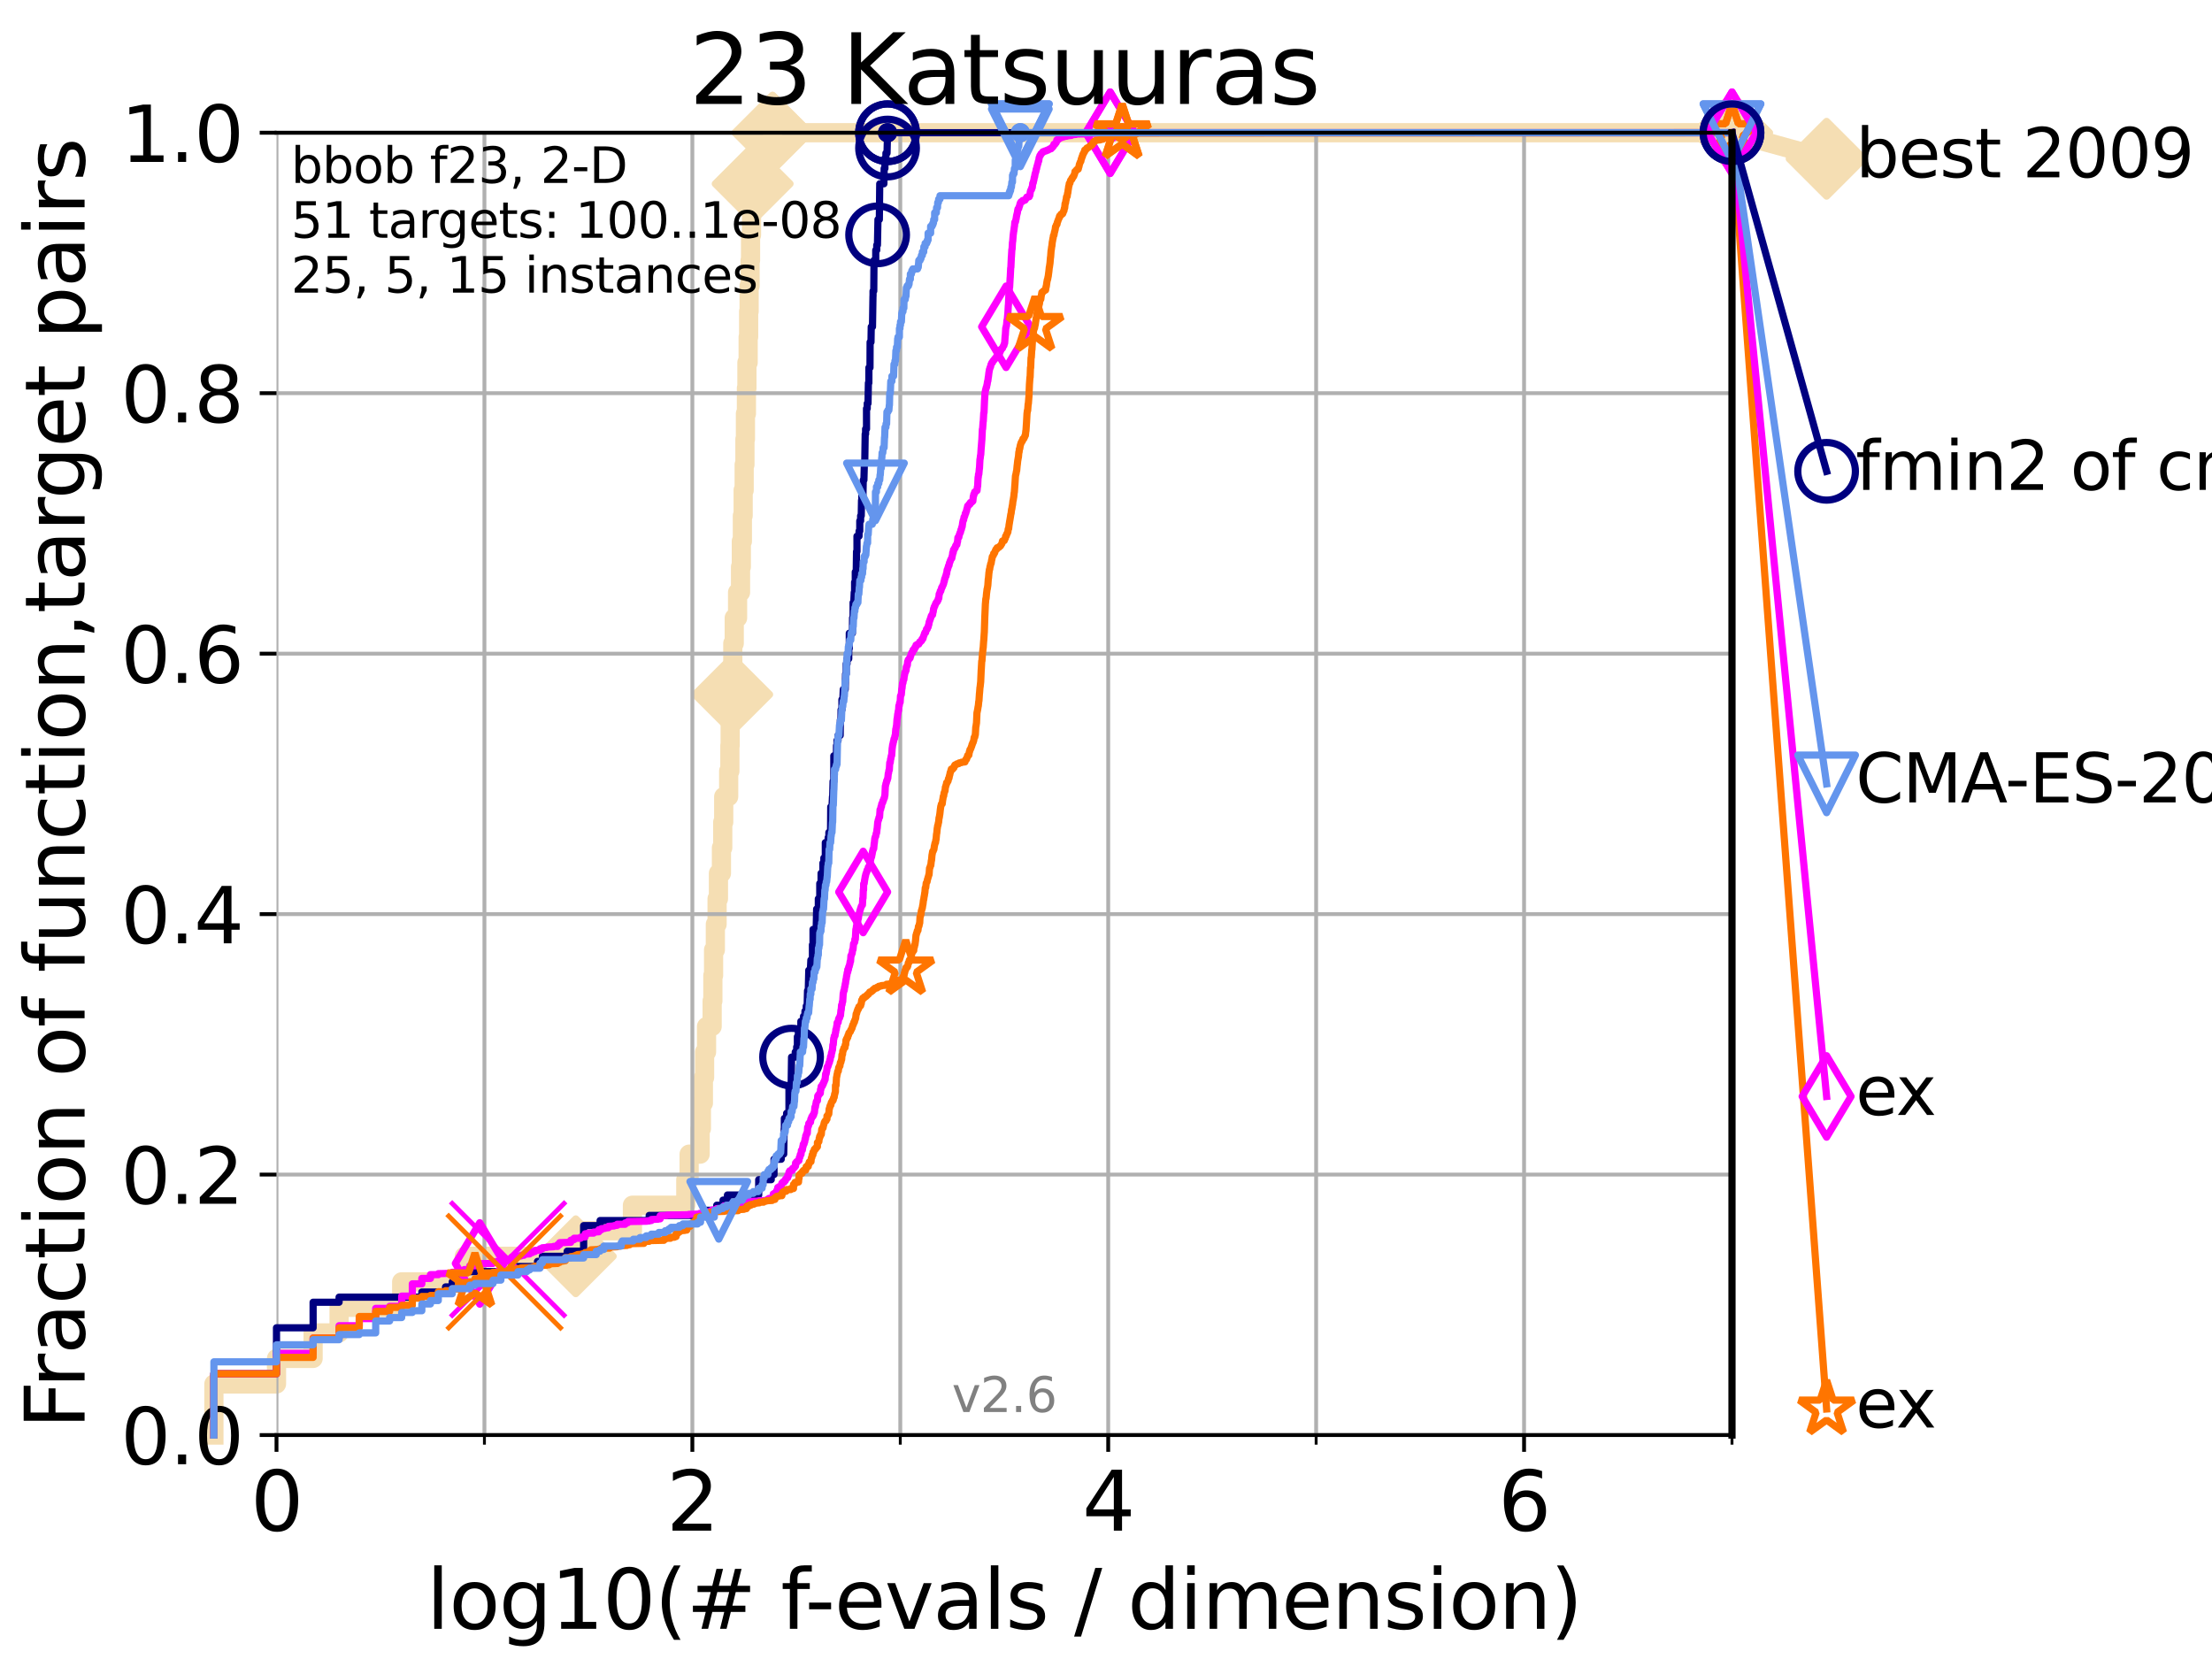 <?xml version="1.0" encoding="utf-8" standalone="no"?>
<!DOCTYPE svg PUBLIC "-//W3C//DTD SVG 1.1//EN"
  "http://www.w3.org/Graphics/SVG/1.1/DTD/svg11.dtd">
<svg xmlns:xlink="http://www.w3.org/1999/xlink" width="460.8pt" height="345.6pt" viewBox="0 0 460.8 345.6" xmlns="http://www.w3.org/2000/svg" version="1.1">
 <defs>
  <style type="text/css">*{stroke-linejoin: round; stroke-linecap: butt}</style>
 </defs>
 <g id="figure_1">
  <g id="patch_1">
   <path d="M 0 345.6 
L 460.8 345.6 
L 460.8 0 
L 0 0 
z
" style="fill: #ffffff"/>
  </g>
  <g id="axes_1">
   <g id="patch_2">
    <path d="M 57.6 298.944 
L 360.806 298.944 
L 360.806 27.648 
L 57.6 27.648 
z
" style="fill: #ffffff"/>
   </g>
   <g id="line2d_1">
    <path d="M 44.561 298.944 
L 44.561 288.305 
L 57.6 288.305 
L 57.6 282.985 
L 65.227 282.985 
L 65.227 277.666 
L 70.639 277.666 
L 70.639 272.346 
L 83.678 272.346 
L 83.678 267.027 
L 96.718 267.027 
L 96.718 261.707 
L 119.945 261.707 
L 119.945 256.388 
L 131.747 256.388 
L 131.747 251.068 
L 142.865 251.068 
L 142.865 245.749 
L 143.56 245.749 
L 143.56 240.429 
L 145.852 240.429 
L 145.852 235.11 
L 146.109 235.11 
L 146.109 229.79 
L 146.53 229.79 
L 146.53 224.471 
L 146.778 224.471 
L 146.778 219.151 
L 147.184 219.151 
L 147.184 213.832 
L 148.353 213.832 
L 148.353 208.512 
L 148.503 208.512 
L 148.503 203.192 
L 148.652 203.192 
L 148.652 197.873 
L 149.021 197.873 
L 149.021 192.553 
L 149.382 192.553 
L 149.382 187.234 
L 149.666 187.234 
L 149.666 181.914 
L 150.289 181.914 
L 150.289 176.595 
L 150.56 176.595 
L 150.56 171.275 
L 150.76 171.275 
L 150.76 165.956 
L 151.795 165.956 
L 151.795 160.636 
L 152.045 160.636 
L 152.045 155.317 
L 152.107 155.317 
L 152.107 149.997 
L 152.353 149.997 
L 152.353 144.678 
L 152.535 144.678 
L 152.535 139.358 
L 152.656 139.358 
L 152.656 134.039 
L 152.954 134.039 
L 152.954 128.719 
L 153.651 128.719 
L 153.651 123.4 
L 154.268 123.4 
L 154.268 118.08 
L 154.432 118.08 
L 154.432 112.76 
L 154.65 112.76 
L 154.65 107.441 
L 154.811 107.441 
L 154.811 102.121 
L 155.024 102.121 
L 155.024 96.802 
L 155.183 96.802 
L 155.183 91.482 
L 155.288 91.482 
L 155.288 86.163 
L 155.495 86.163 
L 155.495 80.843 
L 155.599 80.843 
L 155.599 75.524 
L 155.854 75.524 
L 155.854 70.204 
L 155.955 70.204 
L 155.955 64.885 
L 156.056 64.885 
L 156.056 59.565 
L 156.255 59.565 
L 156.255 54.246 
L 156.354 54.246 
L 156.354 48.926 
L 156.551 48.926 
L 156.551 43.607 
L 156.697 43.607 
L 156.697 38.287 
L 156.793 38.287 
L 156.793 32.968 
L 160.933 32.968 
L 160.933 27.648 
L 360.806 27.648 
" style="fill: none; stroke: #f5deb3; stroke-width: 4; stroke-linecap: square"/>
   </g>
   <g id="line2d_2">
    <defs>
     <path id="mdcb9c79000" d="M -0 7.778 
L 7.778 0 
L 0 -7.778 
L -7.778 -0 
z
" style="stroke: #f5deb3; stroke-width: 1.5; stroke-linejoin: miter"/>
    </defs>
    <g>
     <use xlink:href="#mdcb9c79000" x="119.945" y="261.707" style="fill: #f5deb3; stroke: #f5deb3; stroke-width: 1.5; stroke-linejoin: miter"/>
     <use xlink:href="#mdcb9c79000" x="152.535" y="144.678" style="fill: #f5deb3; stroke: #f5deb3; stroke-width: 1.5; stroke-linejoin: miter"/>
     <use xlink:href="#mdcb9c79000" x="156.793" y="38.287" style="fill: #f5deb3; stroke: #f5deb3; stroke-width: 1.5; stroke-linejoin: miter"/>
     <use xlink:href="#mdcb9c79000" x="160.933" y="27.648" style="fill: #f5deb3; stroke: #f5deb3; stroke-width: 1.5; stroke-linejoin: miter"/>
     <use xlink:href="#mdcb9c79000" x="160.933" y="27.648" style="fill: #f5deb3; stroke: #f5deb3; stroke-width: 1.5; stroke-linejoin: miter"/>
     <use xlink:href="#mdcb9c79000" x="360.806" y="27.648" style="fill: #f5deb3; stroke: #f5deb3; stroke-width: 1.5; stroke-linejoin: miter"/>
    </g>
   </g>
   <g id="line2d_3">
    <path style="fill: none; stroke: #f5deb3; stroke-width: 4; stroke-linecap: square"/>
    <g/>
   </g>
   <g id="line2d_4">
    <path d="M 360.806 27.648 
L 380.515 33.074 
" style="fill: none; stroke: #f5deb3; stroke-width: 4; stroke-linecap: square"/>
    <g>
     <use xlink:href="#mdcb9c79000" x="360.806" y="27.648" style="fill: #f5deb3; stroke: #f5deb3; stroke-width: 1.5; stroke-linejoin: miter"/>
     <use xlink:href="#mdcb9c79000" x="380.515" y="33.074" style="fill: #f5deb3; stroke: #f5deb3; stroke-width: 1.5; stroke-linejoin: miter"/>
    </g>
   </g>
   <g id="matplotlib.axis_1">
    <g id="xtick_1">
     <g id="line2d_5">
      <path d="M 57.6 298.944 
L 57.6 27.648 
" clip-path="url(#pb29fc12db4)" style="fill: none; stroke: #b0b0b0; stroke-width: 0.8; stroke-linecap: square"/>
     </g>
     <g id="line2d_6">
      <defs>
       <path id="m68b838f639" d="M 0 0 
L 0 3.5 
" style="stroke: #000000; stroke-width: 0.8"/>
      </defs>
      <g>
       <use xlink:href="#m68b838f639" x="57.6" y="298.944" style="stroke: #000000; stroke-width: 0.8"/>
      </g>
     </g>
     <g id="text_1">
      <!-- 0 -->
      <g transform="translate(52.192 318.861)scale(0.17 -0.17)">
       <defs>
        <path id="DejaVuSans-30" d="M 2034 4250 
Q 1547 4250 1301 3770 
Q 1056 3291 1056 2328 
Q 1056 1369 1301 889 
Q 1547 409 2034 409 
Q 2525 409 2770 889 
Q 3016 1369 3016 2328 
Q 3016 3291 2770 3770 
Q 2525 4250 2034 4250 
z
M 2034 4750 
Q 2819 4750 3233 4129 
Q 3647 3509 3647 2328 
Q 3647 1150 3233 529 
Q 2819 -91 2034 -91 
Q 1250 -91 836 529 
Q 422 1150 422 2328 
Q 422 3509 836 4129 
Q 1250 4750 2034 4750 
z
" transform="scale(0.016)"/>
       </defs>
       <use xlink:href="#DejaVuSans-30"/>
      </g>
     </g>
    </g>
    <g id="xtick_2">
     <g id="line2d_7">
      <path d="M 144.23 298.944 
L 144.23 27.648 
" clip-path="url(#pb29fc12db4)" style="fill: none; stroke: #b0b0b0; stroke-width: 0.8; stroke-linecap: square"/>
     </g>
     <g id="line2d_8">
      <g>
       <use xlink:href="#m68b838f639" x="144.23" y="298.944" style="stroke: #000000; stroke-width: 0.8"/>
      </g>
     </g>
     <g id="text_2">
      <!-- 2 -->
      <g transform="translate(138.822 318.861)scale(0.17 -0.17)">
       <defs>
        <path id="DejaVuSans-32" d="M 1228 531 
L 3431 531 
L 3431 0 
L 469 0 
L 469 531 
Q 828 903 1448 1529 
Q 2069 2156 2228 2338 
Q 2531 2678 2651 2914 
Q 2772 3150 2772 3378 
Q 2772 3750 2511 3984 
Q 2250 4219 1831 4219 
Q 1534 4219 1204 4116 
Q 875 4013 500 3803 
L 500 4441 
Q 881 4594 1212 4672 
Q 1544 4750 1819 4750 
Q 2544 4750 2975 4387 
Q 3406 4025 3406 3419 
Q 3406 3131 3298 2873 
Q 3191 2616 2906 2266 
Q 2828 2175 2409 1742 
Q 1991 1309 1228 531 
z
" transform="scale(0.016)"/>
       </defs>
       <use xlink:href="#DejaVuSans-32"/>
      </g>
     </g>
    </g>
    <g id="xtick_3">
     <g id="line2d_9">
      <path d="M 230.861 298.944 
L 230.861 27.648 
" clip-path="url(#pb29fc12db4)" style="fill: none; stroke: #b0b0b0; stroke-width: 0.8; stroke-linecap: square"/>
     </g>
     <g id="line2d_10">
      <g>
       <use xlink:href="#m68b838f639" x="230.861" y="298.944" style="stroke: #000000; stroke-width: 0.8"/>
      </g>
     </g>
     <g id="text_3">
      <!-- 4 -->
      <g transform="translate(225.453 318.861)scale(0.17 -0.17)">
       <defs>
        <path id="DejaVuSans-34" d="M 2419 4116 
L 825 1625 
L 2419 1625 
L 2419 4116 
z
M 2253 4666 
L 3047 4666 
L 3047 1625 
L 3713 1625 
L 3713 1100 
L 3047 1100 
L 3047 0 
L 2419 0 
L 2419 1100 
L 313 1100 
L 313 1709 
L 2253 4666 
z
" transform="scale(0.016)"/>
       </defs>
       <use xlink:href="#DejaVuSans-34"/>
      </g>
     </g>
    </g>
    <g id="xtick_4">
     <g id="line2d_11">
      <path d="M 317.491 298.944 
L 317.491 27.648 
" clip-path="url(#pb29fc12db4)" style="fill: none; stroke: #b0b0b0; stroke-width: 0.8; stroke-linecap: square"/>
     </g>
     <g id="line2d_12">
      <g>
       <use xlink:href="#m68b838f639" x="317.491" y="298.944" style="stroke: #000000; stroke-width: 0.8"/>
      </g>
     </g>
     <g id="text_4">
      <!-- 6 -->
      <g transform="translate(312.083 318.861)scale(0.17 -0.17)">
       <defs>
        <path id="DejaVuSans-36" d="M 2113 2584 
Q 1688 2584 1439 2293 
Q 1191 2003 1191 1497 
Q 1191 994 1439 701 
Q 1688 409 2113 409 
Q 2538 409 2786 701 
Q 3034 994 3034 1497 
Q 3034 2003 2786 2293 
Q 2538 2584 2113 2584 
z
M 3366 4563 
L 3366 3988 
Q 3128 4100 2886 4159 
Q 2644 4219 2406 4219 
Q 1781 4219 1451 3797 
Q 1122 3375 1075 2522 
Q 1259 2794 1537 2939 
Q 1816 3084 2150 3084 
Q 2853 3084 3261 2657 
Q 3669 2231 3669 1497 
Q 3669 778 3244 343 
Q 2819 -91 2113 -91 
Q 1303 -91 875 529 
Q 447 1150 447 2328 
Q 447 3434 972 4092 
Q 1497 4750 2381 4750 
Q 2619 4750 2861 4703 
Q 3103 4656 3366 4563 
z
" transform="scale(0.016)"/>
       </defs>
       <use xlink:href="#DejaVuSans-36"/>
      </g>
     </g>
    </g>
    <g id="xtick_5">
     <g id="line2d_13">
      <path d="M 100.915 298.944 
L 100.915 27.648 
" clip-path="url(#pb29fc12db4)" style="fill: none; stroke: #b0b0b0; stroke-width: 0.8; stroke-linecap: square"/>
     </g>
     <g id="line2d_14">
      <defs>
       <path id="me1f533bc0b" d="M 0 0 
L 0 2 
" style="stroke: #000000; stroke-width: 0.6"/>
      </defs>
      <g>
       <use xlink:href="#me1f533bc0b" x="100.915" y="298.944" style="stroke: #000000; stroke-width: 0.6"/>
      </g>
     </g>
    </g>
    <g id="xtick_6">
     <g id="line2d_15">
      <path d="M 187.546 298.944 
L 187.546 27.648 
" clip-path="url(#pb29fc12db4)" style="fill: none; stroke: #b0b0b0; stroke-width: 0.8; stroke-linecap: square"/>
     </g>
     <g id="line2d_16">
      <g>
       <use xlink:href="#me1f533bc0b" x="187.546" y="298.944" style="stroke: #000000; stroke-width: 0.6"/>
      </g>
     </g>
    </g>
    <g id="xtick_7">
     <g id="line2d_17">
      <path d="M 274.176 298.944 
L 274.176 27.648 
" clip-path="url(#pb29fc12db4)" style="fill: none; stroke: #b0b0b0; stroke-width: 0.8; stroke-linecap: square"/>
     </g>
     <g id="line2d_18">
      <g>
       <use xlink:href="#me1f533bc0b" x="274.176" y="298.944" style="stroke: #000000; stroke-width: 0.6"/>
      </g>
     </g>
    </g>
    <g id="xtick_8">
     <g id="line2d_19">
      <path d="M 360.806 298.944 
L 360.806 27.648 
" clip-path="url(#pb29fc12db4)" style="fill: none; stroke: #b0b0b0; stroke-width: 0.8; stroke-linecap: square"/>
     </g>
     <g id="line2d_20">
      <g>
       <use xlink:href="#me1f533bc0b" x="360.806" y="298.944" style="stroke: #000000; stroke-width: 0.6"/>
      </g>
     </g>
    </g>
    <g id="text_5">
     <!-- log10(# f-evals / dimension) -->
     <g transform="translate(88.823 339.314)scale(0.17 -0.17)">
      <defs>
       <path id="DejaVuSans-6c" d="M 603 4863 
L 1178 4863 
L 1178 0 
L 603 0 
L 603 4863 
z
" transform="scale(0.016)"/>
       <path id="DejaVuSans-6f" d="M 1959 3097 
Q 1497 3097 1228 2736 
Q 959 2375 959 1747 
Q 959 1119 1226 758 
Q 1494 397 1959 397 
Q 2419 397 2687 759 
Q 2956 1122 2956 1747 
Q 2956 2369 2687 2733 
Q 2419 3097 1959 3097 
z
M 1959 3584 
Q 2709 3584 3137 3096 
Q 3566 2609 3566 1747 
Q 3566 888 3137 398 
Q 2709 -91 1959 -91 
Q 1206 -91 779 398 
Q 353 888 353 1747 
Q 353 2609 779 3096 
Q 1206 3584 1959 3584 
z
" transform="scale(0.016)"/>
       <path id="DejaVuSans-67" d="M 2906 1791 
Q 2906 2416 2648 2759 
Q 2391 3103 1925 3103 
Q 1463 3103 1205 2759 
Q 947 2416 947 1791 
Q 947 1169 1205 825 
Q 1463 481 1925 481 
Q 2391 481 2648 825 
Q 2906 1169 2906 1791 
z
M 3481 434 
Q 3481 -459 3084 -895 
Q 2688 -1331 1869 -1331 
Q 1566 -1331 1297 -1286 
Q 1028 -1241 775 -1147 
L 775 -588 
Q 1028 -725 1275 -790 
Q 1522 -856 1778 -856 
Q 2344 -856 2625 -561 
Q 2906 -266 2906 331 
L 2906 616 
Q 2728 306 2450 153 
Q 2172 0 1784 0 
Q 1141 0 747 490 
Q 353 981 353 1791 
Q 353 2603 747 3093 
Q 1141 3584 1784 3584 
Q 2172 3584 2450 3431 
Q 2728 3278 2906 2969 
L 2906 3500 
L 3481 3500 
L 3481 434 
z
" transform="scale(0.016)"/>
       <path id="DejaVuSans-31" d="M 794 531 
L 1825 531 
L 1825 4091 
L 703 3866 
L 703 4441 
L 1819 4666 
L 2450 4666 
L 2450 531 
L 3481 531 
L 3481 0 
L 794 0 
L 794 531 
z
" transform="scale(0.016)"/>
       <path id="DejaVuSans-28" d="M 1984 4856 
Q 1566 4138 1362 3434 
Q 1159 2731 1159 2009 
Q 1159 1288 1364 580 
Q 1569 -128 1984 -844 
L 1484 -844 
Q 1016 -109 783 600 
Q 550 1309 550 2009 
Q 550 2706 781 3412 
Q 1013 4119 1484 4856 
L 1984 4856 
z
" transform="scale(0.016)"/>
       <path id="DejaVuSans-23" d="M 3272 2816 
L 2363 2816 
L 2100 1772 
L 3016 1772 
L 3272 2816 
z
M 2803 4594 
L 2478 3297 
L 3391 3297 
L 3719 4594 
L 4219 4594 
L 3897 3297 
L 4872 3297 
L 4872 2816 
L 3775 2816 
L 3519 1772 
L 4513 1772 
L 4513 1294 
L 3397 1294 
L 3072 0 
L 2572 0 
L 2894 1294 
L 1978 1294 
L 1656 0 
L 1153 0 
L 1478 1294 
L 494 1294 
L 494 1772 
L 1594 1772 
L 1856 2816 
L 850 2816 
L 850 3297 
L 1978 3297 
L 2297 4594 
L 2803 4594 
z
" transform="scale(0.016)"/>
       <path id="DejaVuSans-20" transform="scale(0.016)"/>
       <path id="DejaVuSans-66" d="M 2375 4863 
L 2375 4384 
L 1825 4384 
Q 1516 4384 1395 4259 
Q 1275 4134 1275 3809 
L 1275 3500 
L 2222 3500 
L 2222 3053 
L 1275 3053 
L 1275 0 
L 697 0 
L 697 3053 
L 147 3053 
L 147 3500 
L 697 3500 
L 697 3744 
Q 697 4328 969 4595 
Q 1241 4863 1831 4863 
L 2375 4863 
z
" transform="scale(0.016)"/>
       <path id="DejaVuSans-2d" d="M 313 2009 
L 1997 2009 
L 1997 1497 
L 313 1497 
L 313 2009 
z
" transform="scale(0.016)"/>
       <path id="DejaVuSans-65" d="M 3597 1894 
L 3597 1613 
L 953 1613 
Q 991 1019 1311 708 
Q 1631 397 2203 397 
Q 2534 397 2845 478 
Q 3156 559 3463 722 
L 3463 178 
Q 3153 47 2828 -22 
Q 2503 -91 2169 -91 
Q 1331 -91 842 396 
Q 353 884 353 1716 
Q 353 2575 817 3079 
Q 1281 3584 2069 3584 
Q 2775 3584 3186 3129 
Q 3597 2675 3597 1894 
z
M 3022 2063 
Q 3016 2534 2758 2815 
Q 2500 3097 2075 3097 
Q 1594 3097 1305 2825 
Q 1016 2553 972 2059 
L 3022 2063 
z
" transform="scale(0.016)"/>
       <path id="DejaVuSans-76" d="M 191 3500 
L 800 3500 
L 1894 563 
L 2988 3500 
L 3597 3500 
L 2284 0 
L 1503 0 
L 191 3500 
z
" transform="scale(0.016)"/>
       <path id="DejaVuSans-61" d="M 2194 1759 
Q 1497 1759 1228 1600 
Q 959 1441 959 1056 
Q 959 750 1161 570 
Q 1363 391 1709 391 
Q 2188 391 2477 730 
Q 2766 1069 2766 1631 
L 2766 1759 
L 2194 1759 
z
M 3341 1997 
L 3341 0 
L 2766 0 
L 2766 531 
Q 2569 213 2275 61 
Q 1981 -91 1556 -91 
Q 1019 -91 701 211 
Q 384 513 384 1019 
Q 384 1609 779 1909 
Q 1175 2209 1959 2209 
L 2766 2209 
L 2766 2266 
Q 2766 2663 2505 2880 
Q 2244 3097 1772 3097 
Q 1472 3097 1187 3025 
Q 903 2953 641 2809 
L 641 3341 
Q 956 3463 1253 3523 
Q 1550 3584 1831 3584 
Q 2591 3584 2966 3190 
Q 3341 2797 3341 1997 
z
" transform="scale(0.016)"/>
       <path id="DejaVuSans-73" d="M 2834 3397 
L 2834 2853 
Q 2591 2978 2328 3040 
Q 2066 3103 1784 3103 
Q 1356 3103 1142 2972 
Q 928 2841 928 2578 
Q 928 2378 1081 2264 
Q 1234 2150 1697 2047 
L 1894 2003 
Q 2506 1872 2764 1633 
Q 3022 1394 3022 966 
Q 3022 478 2636 193 
Q 2250 -91 1575 -91 
Q 1294 -91 989 -36 
Q 684 19 347 128 
L 347 722 
Q 666 556 975 473 
Q 1284 391 1588 391 
Q 1994 391 2212 530 
Q 2431 669 2431 922 
Q 2431 1156 2273 1281 
Q 2116 1406 1581 1522 
L 1381 1569 
Q 847 1681 609 1914 
Q 372 2147 372 2553 
Q 372 3047 722 3315 
Q 1072 3584 1716 3584 
Q 2034 3584 2315 3537 
Q 2597 3491 2834 3397 
z
" transform="scale(0.016)"/>
       <path id="DejaVuSans-2f" d="M 1625 4666 
L 2156 4666 
L 531 -594 
L 0 -594 
L 1625 4666 
z
" transform="scale(0.016)"/>
       <path id="DejaVuSans-64" d="M 2906 2969 
L 2906 4863 
L 3481 4863 
L 3481 0 
L 2906 0 
L 2906 525 
Q 2725 213 2448 61 
Q 2172 -91 1784 -91 
Q 1150 -91 751 415 
Q 353 922 353 1747 
Q 353 2572 751 3078 
Q 1150 3584 1784 3584 
Q 2172 3584 2448 3432 
Q 2725 3281 2906 2969 
z
M 947 1747 
Q 947 1113 1208 752 
Q 1469 391 1925 391 
Q 2381 391 2643 752 
Q 2906 1113 2906 1747 
Q 2906 2381 2643 2742 
Q 2381 3103 1925 3103 
Q 1469 3103 1208 2742 
Q 947 2381 947 1747 
z
" transform="scale(0.016)"/>
       <path id="DejaVuSans-69" d="M 603 3500 
L 1178 3500 
L 1178 0 
L 603 0 
L 603 3500 
z
M 603 4863 
L 1178 4863 
L 1178 4134 
L 603 4134 
L 603 4863 
z
" transform="scale(0.016)"/>
       <path id="DejaVuSans-6d" d="M 3328 2828 
Q 3544 3216 3844 3400 
Q 4144 3584 4550 3584 
Q 5097 3584 5394 3201 
Q 5691 2819 5691 2113 
L 5691 0 
L 5113 0 
L 5113 2094 
Q 5113 2597 4934 2840 
Q 4756 3084 4391 3084 
Q 3944 3084 3684 2787 
Q 3425 2491 3425 1978 
L 3425 0 
L 2847 0 
L 2847 2094 
Q 2847 2600 2669 2842 
Q 2491 3084 2119 3084 
Q 1678 3084 1418 2786 
Q 1159 2488 1159 1978 
L 1159 0 
L 581 0 
L 581 3500 
L 1159 3500 
L 1159 2956 
Q 1356 3278 1631 3431 
Q 1906 3584 2284 3584 
Q 2666 3584 2933 3390 
Q 3200 3197 3328 2828 
z
" transform="scale(0.016)"/>
       <path id="DejaVuSans-6e" d="M 3513 2113 
L 3513 0 
L 2938 0 
L 2938 2094 
Q 2938 2591 2744 2837 
Q 2550 3084 2163 3084 
Q 1697 3084 1428 2787 
Q 1159 2491 1159 1978 
L 1159 0 
L 581 0 
L 581 3500 
L 1159 3500 
L 1159 2956 
Q 1366 3272 1645 3428 
Q 1925 3584 2291 3584 
Q 2894 3584 3203 3211 
Q 3513 2838 3513 2113 
z
" transform="scale(0.016)"/>
       <path id="DejaVuSans-29" d="M 513 4856 
L 1013 4856 
Q 1481 4119 1714 3412 
Q 1947 2706 1947 2009 
Q 1947 1309 1714 600 
Q 1481 -109 1013 -844 
L 513 -844 
Q 928 -128 1133 580 
Q 1338 1288 1338 2009 
Q 1338 2731 1133 3434 
Q 928 4138 513 4856 
z
" transform="scale(0.016)"/>
      </defs>
      <use xlink:href="#DejaVuSans-6c"/>
      <use xlink:href="#DejaVuSans-6f" x="27.783"/>
      <use xlink:href="#DejaVuSans-67" x="88.965"/>
      <use xlink:href="#DejaVuSans-31" x="152.441"/>
      <use xlink:href="#DejaVuSans-30" x="216.064"/>
      <use xlink:href="#DejaVuSans-28" x="279.688"/>
      <use xlink:href="#DejaVuSans-23" x="318.701"/>
      <use xlink:href="#DejaVuSans-20" x="402.49"/>
      <use xlink:href="#DejaVuSans-66" x="434.277"/>
      <use xlink:href="#DejaVuSans-2d" x="463.982"/>
      <use xlink:href="#DejaVuSans-65" x="500.066"/>
      <use xlink:href="#DejaVuSans-76" x="561.59"/>
      <use xlink:href="#DejaVuSans-61" x="620.77"/>
      <use xlink:href="#DejaVuSans-6c" x="682.049"/>
      <use xlink:href="#DejaVuSans-73" x="709.832"/>
      <use xlink:href="#DejaVuSans-20" x="761.932"/>
      <use xlink:href="#DejaVuSans-2f" x="793.719"/>
      <use xlink:href="#DejaVuSans-20" x="827.41"/>
      <use xlink:href="#DejaVuSans-64" x="859.197"/>
      <use xlink:href="#DejaVuSans-69" x="922.674"/>
      <use xlink:href="#DejaVuSans-6d" x="950.457"/>
      <use xlink:href="#DejaVuSans-65" x="1047.869"/>
      <use xlink:href="#DejaVuSans-6e" x="1109.393"/>
      <use xlink:href="#DejaVuSans-73" x="1172.771"/>
      <use xlink:href="#DejaVuSans-69" x="1224.871"/>
      <use xlink:href="#DejaVuSans-6f" x="1252.654"/>
      <use xlink:href="#DejaVuSans-6e" x="1313.836"/>
      <use xlink:href="#DejaVuSans-29" x="1377.215"/>
     </g>
    </g>
   </g>
   <g id="matplotlib.axis_2">
    <g id="ytick_1">
     <g id="line2d_21">
      <path d="M 57.6 298.944 
L 360.806 298.944 
" clip-path="url(#pb29fc12db4)" style="fill: none; stroke: #b0b0b0; stroke-width: 0.8; stroke-linecap: square"/>
     </g>
     <g id="line2d_22">
      <defs>
       <path id="m74c6a18dd0" d="M 0 0 
L -3.5 0 
" style="stroke: #000000; stroke-width: 0.8"/>
      </defs>
      <g>
       <use xlink:href="#m74c6a18dd0" x="57.6" y="298.944" style="stroke: #000000; stroke-width: 0.8"/>
      </g>
     </g>
     <g id="text_6">
      <!-- 0.0 -->
      <g transform="translate(25.155 305.023)scale(0.16 -0.16)">
       <defs>
        <path id="DejaVuSans-2e" d="M 684 794 
L 1344 794 
L 1344 0 
L 684 0 
L 684 794 
z
" transform="scale(0.016)"/>
       </defs>
       <use xlink:href="#DejaVuSans-30"/>
       <use xlink:href="#DejaVuSans-2e" x="63.623"/>
       <use xlink:href="#DejaVuSans-30" x="95.41"/>
      </g>
     </g>
    </g>
    <g id="ytick_2">
     <g id="line2d_23">
      <path d="M 57.6 244.685 
L 360.806 244.685 
" clip-path="url(#pb29fc12db4)" style="fill: none; stroke: #b0b0b0; stroke-width: 0.8; stroke-linecap: square"/>
     </g>
     <g id="line2d_24">
      <g>
       <use xlink:href="#m74c6a18dd0" x="57.6" y="244.685" style="stroke: #000000; stroke-width: 0.8"/>
      </g>
     </g>
     <g id="text_7">
      <!-- 0.2 -->
      <g transform="translate(25.155 250.764)scale(0.16 -0.16)">
       <use xlink:href="#DejaVuSans-30"/>
       <use xlink:href="#DejaVuSans-2e" x="63.623"/>
       <use xlink:href="#DejaVuSans-32" x="95.41"/>
      </g>
     </g>
    </g>
    <g id="ytick_3">
     <g id="line2d_25">
      <path d="M 57.6 190.426 
L 360.806 190.426 
" clip-path="url(#pb29fc12db4)" style="fill: none; stroke: #b0b0b0; stroke-width: 0.8; stroke-linecap: square"/>
     </g>
     <g id="line2d_26">
      <g>
       <use xlink:href="#m74c6a18dd0" x="57.6" y="190.426" style="stroke: #000000; stroke-width: 0.8"/>
      </g>
     </g>
     <g id="text_8">
      <!-- 0.4 -->
      <g transform="translate(25.155 196.504)scale(0.16 -0.16)">
       <use xlink:href="#DejaVuSans-30"/>
       <use xlink:href="#DejaVuSans-2e" x="63.623"/>
       <use xlink:href="#DejaVuSans-34" x="95.41"/>
      </g>
     </g>
    </g>
    <g id="ytick_4">
     <g id="line2d_27">
      <path d="M 57.6 136.166 
L 360.806 136.166 
" clip-path="url(#pb29fc12db4)" style="fill: none; stroke: #b0b0b0; stroke-width: 0.8; stroke-linecap: square"/>
     </g>
     <g id="line2d_28">
      <g>
       <use xlink:href="#m74c6a18dd0" x="57.6" y="136.166" style="stroke: #000000; stroke-width: 0.8"/>
      </g>
     </g>
     <g id="text_9">
      <!-- 0.6 -->
      <g transform="translate(25.155 142.245)scale(0.16 -0.16)">
       <use xlink:href="#DejaVuSans-30"/>
       <use xlink:href="#DejaVuSans-2e" x="63.623"/>
       <use xlink:href="#DejaVuSans-36" x="95.41"/>
      </g>
     </g>
    </g>
    <g id="ytick_5">
     <g id="line2d_29">
      <path d="M 57.6 81.907 
L 360.806 81.907 
" clip-path="url(#pb29fc12db4)" style="fill: none; stroke: #b0b0b0; stroke-width: 0.8; stroke-linecap: square"/>
     </g>
     <g id="line2d_30">
      <g>
       <use xlink:href="#m74c6a18dd0" x="57.6" y="81.907" style="stroke: #000000; stroke-width: 0.8"/>
      </g>
     </g>
     <g id="text_10">
      <!-- 0.8 -->
      <g transform="translate(25.155 87.986)scale(0.16 -0.16)">
       <defs>
        <path id="DejaVuSans-38" d="M 2034 2216 
Q 1584 2216 1326 1975 
Q 1069 1734 1069 1313 
Q 1069 891 1326 650 
Q 1584 409 2034 409 
Q 2484 409 2743 651 
Q 3003 894 3003 1313 
Q 3003 1734 2745 1975 
Q 2488 2216 2034 2216 
z
M 1403 2484 
Q 997 2584 770 2862 
Q 544 3141 544 3541 
Q 544 4100 942 4425 
Q 1341 4750 2034 4750 
Q 2731 4750 3128 4425 
Q 3525 4100 3525 3541 
Q 3525 3141 3298 2862 
Q 3072 2584 2669 2484 
Q 3125 2378 3379 2068 
Q 3634 1759 3634 1313 
Q 3634 634 3220 271 
Q 2806 -91 2034 -91 
Q 1263 -91 848 271 
Q 434 634 434 1313 
Q 434 1759 690 2068 
Q 947 2378 1403 2484 
z
M 1172 3481 
Q 1172 3119 1398 2916 
Q 1625 2713 2034 2713 
Q 2441 2713 2670 2916 
Q 2900 3119 2900 3481 
Q 2900 3844 2670 4047 
Q 2441 4250 2034 4250 
Q 1625 4250 1398 4047 
Q 1172 3844 1172 3481 
z
" transform="scale(0.016)"/>
       </defs>
       <use xlink:href="#DejaVuSans-30"/>
       <use xlink:href="#DejaVuSans-2e" x="63.623"/>
       <use xlink:href="#DejaVuSans-38" x="95.41"/>
      </g>
     </g>
    </g>
    <g id="ytick_6">
     <g id="line2d_31">
      <path d="M 57.6 27.648 
L 360.806 27.648 
" clip-path="url(#pb29fc12db4)" style="fill: none; stroke: #b0b0b0; stroke-width: 0.8; stroke-linecap: square"/>
     </g>
     <g id="line2d_32">
      <g>
       <use xlink:href="#m74c6a18dd0" x="57.6" y="27.648" style="stroke: #000000; stroke-width: 0.8"/>
      </g>
     </g>
     <g id="text_11">
      <!-- 1.0 -->
      <g transform="translate(25.155 33.727)scale(0.16 -0.16)">
       <use xlink:href="#DejaVuSans-31"/>
       <use xlink:href="#DejaVuSans-2e" x="63.623"/>
       <use xlink:href="#DejaVuSans-30" x="95.41"/>
      </g>
     </g>
    </g>
    <g id="text_12">
     <!-- Fraction of function,target pairs -->
     <g transform="translate(17.62 297.681)rotate(-90)scale(0.17 -0.17)">
      <defs>
       <path id="DejaVuSans-46" d="M 628 4666 
L 3309 4666 
L 3309 4134 
L 1259 4134 
L 1259 2759 
L 3109 2759 
L 3109 2228 
L 1259 2228 
L 1259 0 
L 628 0 
L 628 4666 
z
" transform="scale(0.016)"/>
       <path id="DejaVuSans-72" d="M 2631 2963 
Q 2534 3019 2420 3045 
Q 2306 3072 2169 3072 
Q 1681 3072 1420 2755 
Q 1159 2438 1159 1844 
L 1159 0 
L 581 0 
L 581 3500 
L 1159 3500 
L 1159 2956 
Q 1341 3275 1631 3429 
Q 1922 3584 2338 3584 
Q 2397 3584 2469 3576 
Q 2541 3569 2628 3553 
L 2631 2963 
z
" transform="scale(0.016)"/>
       <path id="DejaVuSans-63" d="M 3122 3366 
L 3122 2828 
Q 2878 2963 2633 3030 
Q 2388 3097 2138 3097 
Q 1578 3097 1268 2742 
Q 959 2388 959 1747 
Q 959 1106 1268 751 
Q 1578 397 2138 397 
Q 2388 397 2633 464 
Q 2878 531 3122 666 
L 3122 134 
Q 2881 22 2623 -34 
Q 2366 -91 2075 -91 
Q 1284 -91 818 406 
Q 353 903 353 1747 
Q 353 2603 823 3093 
Q 1294 3584 2113 3584 
Q 2378 3584 2631 3529 
Q 2884 3475 3122 3366 
z
" transform="scale(0.016)"/>
       <path id="DejaVuSans-74" d="M 1172 4494 
L 1172 3500 
L 2356 3500 
L 2356 3053 
L 1172 3053 
L 1172 1153 
Q 1172 725 1289 603 
Q 1406 481 1766 481 
L 2356 481 
L 2356 0 
L 1766 0 
Q 1100 0 847 248 
Q 594 497 594 1153 
L 594 3053 
L 172 3053 
L 172 3500 
L 594 3500 
L 594 4494 
L 1172 4494 
z
" transform="scale(0.016)"/>
       <path id="DejaVuSans-75" d="M 544 1381 
L 544 3500 
L 1119 3500 
L 1119 1403 
Q 1119 906 1312 657 
Q 1506 409 1894 409 
Q 2359 409 2629 706 
Q 2900 1003 2900 1516 
L 2900 3500 
L 3475 3500 
L 3475 0 
L 2900 0 
L 2900 538 
Q 2691 219 2414 64 
Q 2138 -91 1772 -91 
Q 1169 -91 856 284 
Q 544 659 544 1381 
z
M 1991 3584 
L 1991 3584 
z
" transform="scale(0.016)"/>
       <path id="DejaVuSans-2c" d="M 750 794 
L 1409 794 
L 1409 256 
L 897 -744 
L 494 -744 
L 750 256 
L 750 794 
z
" transform="scale(0.016)"/>
       <path id="DejaVuSans-70" d="M 1159 525 
L 1159 -1331 
L 581 -1331 
L 581 3500 
L 1159 3500 
L 1159 2969 
Q 1341 3281 1617 3432 
Q 1894 3584 2278 3584 
Q 2916 3584 3314 3078 
Q 3713 2572 3713 1747 
Q 3713 922 3314 415 
Q 2916 -91 2278 -91 
Q 1894 -91 1617 61 
Q 1341 213 1159 525 
z
M 3116 1747 
Q 3116 2381 2855 2742 
Q 2594 3103 2138 3103 
Q 1681 3103 1420 2742 
Q 1159 2381 1159 1747 
Q 1159 1113 1420 752 
Q 1681 391 2138 391 
Q 2594 391 2855 752 
Q 3116 1113 3116 1747 
z
" transform="scale(0.016)"/>
      </defs>
      <use xlink:href="#DejaVuSans-46"/>
      <use xlink:href="#DejaVuSans-72" x="50.27"/>
      <use xlink:href="#DejaVuSans-61" x="91.383"/>
      <use xlink:href="#DejaVuSans-63" x="152.662"/>
      <use xlink:href="#DejaVuSans-74" x="207.643"/>
      <use xlink:href="#DejaVuSans-69" x="246.852"/>
      <use xlink:href="#DejaVuSans-6f" x="274.635"/>
      <use xlink:href="#DejaVuSans-6e" x="335.816"/>
      <use xlink:href="#DejaVuSans-20" x="399.195"/>
      <use xlink:href="#DejaVuSans-6f" x="430.982"/>
      <use xlink:href="#DejaVuSans-66" x="492.164"/>
      <use xlink:href="#DejaVuSans-20" x="527.369"/>
      <use xlink:href="#DejaVuSans-66" x="559.156"/>
      <use xlink:href="#DejaVuSans-75" x="594.361"/>
      <use xlink:href="#DejaVuSans-6e" x="657.74"/>
      <use xlink:href="#DejaVuSans-63" x="721.119"/>
      <use xlink:href="#DejaVuSans-74" x="776.1"/>
      <use xlink:href="#DejaVuSans-69" x="815.309"/>
      <use xlink:href="#DejaVuSans-6f" x="843.092"/>
      <use xlink:href="#DejaVuSans-6e" x="904.273"/>
      <use xlink:href="#DejaVuSans-2c" x="967.652"/>
      <use xlink:href="#DejaVuSans-74" x="999.439"/>
      <use xlink:href="#DejaVuSans-61" x="1038.648"/>
      <use xlink:href="#DejaVuSans-72" x="1099.928"/>
      <use xlink:href="#DejaVuSans-67" x="1139.291"/>
      <use xlink:href="#DejaVuSans-65" x="1202.768"/>
      <use xlink:href="#DejaVuSans-74" x="1264.291"/>
      <use xlink:href="#DejaVuSans-20" x="1303.5"/>
      <use xlink:href="#DejaVuSans-70" x="1335.287"/>
      <use xlink:href="#DejaVuSans-61" x="1398.764"/>
      <use xlink:href="#DejaVuSans-69" x="1460.043"/>
      <use xlink:href="#DejaVuSans-72" x="1487.826"/>
      <use xlink:href="#DejaVuSans-73" x="1528.939"/>
     </g>
    </g>
   </g>
   <g id="line2d_33">
    <defs>
     <path id="mb3b1444fd7" d="M 0 1.5 
C 0.398 1.5 0.779 1.342 1.061 1.061 
C 1.342 0.779 1.5 0.398 1.5 0 
C 1.5 -0.398 1.342 -0.779 1.061 -1.061 
C 0.779 -1.342 0.398 -1.5 0 -1.5 
C -0.398 -1.5 -0.779 -1.342 -1.061 -1.061 
C -1.342 -0.779 -1.5 -0.398 -1.5 0 
C -1.5 0.398 -1.342 0.779 -1.061 1.061 
C -0.779 1.342 -0.398 1.5 0 1.5 
z
" style="stroke: #f5deb3"/>
    </defs>
    <g>
     <use xlink:href="#mb3b1444fd7" x="160.933" y="27.648" style="fill: #f5deb3; stroke: #f5deb3"/>
     <use xlink:href="#mb3b1444fd7" x="160.933" y="27.648" style="fill: #f5deb3; stroke: #f5deb3"/>
    </g>
   </g>
   <g id="line2d_34">
    <defs>
     <path id="m17c631d376" d="M 0 1.5 
C 0.398 1.5 0.779 1.342 1.061 1.061 
C 1.342 0.779 1.5 0.398 1.5 0 
C 1.5 -0.398 1.342 -0.779 1.061 -1.061 
C 0.779 -1.342 0.398 -1.5 0 -1.5 
C -0.398 -1.5 -0.779 -1.342 -1.061 -1.061 
C -1.342 -0.779 -1.5 -0.398 -1.5 0 
C -1.5 0.398 -1.342 0.779 -1.061 1.061 
C -0.779 1.342 -0.398 1.5 0 1.5 
z
" style="stroke: #000080"/>
    </defs>
    <g>
     <use xlink:href="#m17c631d376" x="184.893" y="27.648" style="fill: #000080; stroke: #000080"/>
     <use xlink:href="#m17c631d376" x="184.893" y="27.648" style="fill: #000080; stroke: #000080"/>
    </g>
   </g>
   <g id="line2d_35">
    <path d="M 44.561 298.944 
L 44.561 286.177 
L 57.6 286.177 
L 57.6 276.602 
L 65.227 276.602 
L 65.227 271.282 
L 70.639 271.282 
L 70.639 270.219 
L 87.876 270.219 
L 87.876 269.155 
L 92.812 269.155 
L 92.812 268.091 
L 94.206 268.091 
L 94.206 267.027 
L 95.503 267.027 
L 95.503 264.899 
L 106.561 264.899 
L 106.561 263.835 
L 111.972 263.835 
L 111.972 262.771 
L 112.989 262.771 
L 112.989 261.707 
L 118.152 261.707 
L 118.152 260.643 
L 121.582 260.643 
L 121.582 255.324 
L 125.012 255.324 
L 125.012 254.26 
L 135.238 254.26 
L 135.238 253.196 
L 146.941 253.196 
L 146.941 252.132 
L 149.31 252.132 
L 149.31 251.068 
L 150.627 251.068 
L 150.627 250.004 
L 151.542 250.004 
L 151.542 248.94 
L 158.053 248.94 
L 158.053 245.749 
L 160.66 245.749 
L 160.66 244.685 
L 161.24 244.685 
L 161.24 241.493 
L 162.74 241.493 
L 162.74 240.429 
L 163.26 240.429 
L 163.363 235.11 
L 163.397 235.11 
L 163.397 232.982 
L 163.866 232.982 
L 163.866 231.918 
L 164.356 231.918 
L 164.356 226.598 
L 164.803 226.598 
L 164.897 220.215 
L 165.665 220.215 
L 165.665 219.151 
L 165.964 219.151 
L 165.964 218.087 
L 166.111 218.087 
L 166.111 215.959 
L 166.316 215.959 
L 166.316 214.895 
L 166.832 214.895 
L 166.832 212.768 
L 167.389 212.768 
L 167.389 211.704 
L 167.689 211.704 
L 167.689 210.64 
L 167.957 210.64 
L 167.957 209.576 
L 168.143 209.576 
L 168.222 206.384 
L 168.379 206.384 
L 168.483 202.129 
L 168.817 202.129 
L 168.918 200.001 
L 169.245 200.001 
L 169.245 196.809 
L 169.369 196.809 
L 169.369 193.617 
L 170.024 193.617 
L 170.12 189.362 
L 170.473 189.362 
L 170.473 187.234 
L 170.773 187.234 
L 170.773 184.042 
L 171.047 184.042 
L 171.047 181.914 
L 171.427 181.914 
L 171.427 179.787 
L 171.625 179.787 
L 171.625 178.723 
L 171.93 178.723 
L 171.93 175.531 
L 172.524 175.531 
L 172.524 174.467 
L 172.67 174.467 
L 172.67 173.403 
L 173.019 173.403 
L 173.06 168.084 
L 173.322 168.084 
L 173.422 165.956 
L 173.462 165.956 
L 173.542 162.764 
L 173.699 162.764 
L 173.699 157.445 
L 174.241 157.445 
L 174.26 155.317 
L 174.355 155.317 
L 174.355 154.253 
L 174.582 154.253 
L 174.582 153.189 
L 175.026 153.189 
L 175.062 149.997 
L 175.19 149.997 
L 175.208 147.869 
L 175.388 147.869 
L 175.388 145.742 
L 175.585 145.742 
L 175.673 143.614 
L 176.076 143.614 
L 176.145 140.422 
L 176.282 140.422 
L 176.282 138.294 
L 176.453 138.294 
L 176.453 137.23 
L 176.806 137.23 
L 176.822 135.102 
L 176.922 135.102 
L 176.922 131.911 
L 177.572 131.911 
L 177.604 128.719 
L 177.715 128.719 
L 177.715 125.527 
L 177.858 125.527 
L 177.952 123.4 
L 178.03 123.4 
L 178.03 121.272 
L 178.17 121.272 
L 178.17 119.144 
L 178.37 119.144 
L 178.431 114.888 
L 178.523 114.888 
L 178.523 111.697 
L 178.958 111.697 
L 178.958 110.633 
L 179.106 110.633 
L 179.106 108.505 
L 179.282 108.505 
L 179.282 107.441 
L 179.413 107.441 
L 179.471 104.249 
L 179.529 104.249 
L 179.529 103.185 
L 179.772 103.185 
L 179.829 99.994 
L 179.97 99.994 
L 180.054 96.802 
L 180.138 96.802 
L 180.235 90.418 
L 180.318 90.418 
L 180.318 89.355 
L 180.511 89.355 
L 180.511 85.099 
L 180.66 85.099 
L 180.66 84.035 
L 180.823 84.035 
L 180.903 79.779 
L 180.997 79.779 
L 181.01 76.588 
L 181.235 76.588 
L 181.261 71.268 
L 181.444 71.268 
L 181.496 68.076 
L 181.754 68.076 
L 181.856 61.693 
L 181.869 61.693 
L 181.869 60.629 
L 182.021 60.629 
L 182.071 54.246 
L 182.432 54.246 
L 182.432 52.118 
L 182.641 52.118 
L 182.641 51.054 
L 182.787 51.054 
L 182.896 45.734 
L 183.183 45.734 
L 183.265 38.287 
L 184.131 38.287 
L 184.187 35.095 
L 184.344 35.095 
L 184.344 32.968 
L 184.555 32.968 
L 184.555 31.904 
L 184.785 31.904 
L 184.893 27.648 
L 360.806 27.648 
L 360.806 27.648 
" style="fill: none; stroke: #000080; stroke-width: 1.5; stroke-linecap: square"/>
   </g>
   <g id="line2d_36">
    <defs>
     <path id="m091a1ae29f" d="M 0 6 
C 1.591 6 3.117 5.368 4.243 4.243 
C 5.368 3.117 6 1.591 6 0 
C 6 -1.591 5.368 -3.117 4.243 -4.243 
C 3.117 -5.368 1.591 -6 0 -6 
C -1.591 -6 -3.117 -5.368 -4.243 -4.243 
C -5.368 -3.117 -6 -1.591 -6 0 
C -6 1.591 -5.368 3.117 -4.243 4.243 
C -3.117 5.368 -1.591 6 0 6 
z
" style="stroke: #000080; stroke-width: 1.5"/>
    </defs>
    <g>
     <use xlink:href="#m091a1ae29f" x="164.897" y="220.215" style="fill-opacity: 0; stroke: #000080; stroke-width: 1.5"/>
     <use xlink:href="#m091a1ae29f" x="182.823" y="48.926" style="fill-opacity: 0; stroke: #000080; stroke-width: 1.5"/>
     <use xlink:href="#m091a1ae29f" x="184.893" y="30.84" style="fill-opacity: 0; stroke: #000080; stroke-width: 1.5"/>
     <use xlink:href="#m091a1ae29f" x="184.893" y="27.648" style="fill-opacity: 0; stroke: #000080; stroke-width: 1.5"/>
     <use xlink:href="#m091a1ae29f" x="184.893" y="27.648" style="fill-opacity: 0; stroke: #000080; stroke-width: 1.5"/>
     <use xlink:href="#m091a1ae29f" x="360.806" y="27.648" style="fill-opacity: 0; stroke: #000080; stroke-width: 1.5"/>
    </g>
   </g>
   <g id="line2d_37">
    <path style="fill: none; stroke: #000080; stroke-width: 1.5; stroke-linecap: square"/>
    <g/>
   </g>
   <g id="line2d_38">
    <defs>
     <path id="m4141fd286b" d="M 0 1.5 
C 0.398 1.5 0.779 1.342 1.061 1.061 
C 1.342 0.779 1.5 0.398 1.5 0 
C 1.5 -0.398 1.342 -0.779 1.061 -1.061 
C 0.779 -1.342 0.398 -1.5 0 -1.5 
C -0.398 -1.5 -0.779 -1.342 -1.061 -1.061 
C -1.342 -0.779 -1.5 -0.398 -1.5 0 
C -1.5 0.398 -1.342 0.779 -1.061 1.061 
C -0.779 1.342 -0.398 1.5 0 1.5 
z
" style="stroke: #ff00ff"/>
    </defs>
    <g>
     <use xlink:href="#m4141fd286b" x="231.271" y="27.648" style="fill: #ff00ff; stroke: #ff00ff"/>
     <use xlink:href="#m4141fd286b" x="231.271" y="27.648" style="fill: #ff00ff; stroke: #ff00ff"/>
    </g>
   </g>
   <g id="line2d_39">
    <path d="M 44.561 298.944 
L 44.561 286.177 
L 57.6 286.177 
L 57.6 281.922 
L 65.227 281.922 
L 65.227 278.73 
L 70.639 278.73 
L 70.639 276.176 
L 74.837 276.176 
L 74.837 274.687 
L 78.267 274.687 
L 78.267 272.559 
L 81.166 272.559 
L 81.166 272.134 
L 83.678 272.134 
L 83.678 270.006 
L 85.894 270.006 
L 85.894 267.452 
L 87.876 267.452 
L 87.876 266.318 
L 89.669 266.318 
L 89.669 265.537 
L 91.306 265.537 
L 91.306 265.325 
L 94.206 265.254 
L 94.206 265.041 
L 95.503 265.041 
L 95.503 264.757 
L 96.718 264.757 
L 96.718 264.473 
L 97.858 264.473 
L 97.858 263.693 
L 98.933 263.693 
L 98.933 263.268 
L 102.708 263.197 
L 102.708 262.842 
L 105.113 262.771 
L 105.113 262.629 
L 105.851 262.629 
L 105.851 262.346 
L 106.561 262.346 
L 106.561 261.92 
L 107.245 261.92 
L 107.245 261.707 
L 108.543 261.636 
L 108.543 261.495 
L 109.159 261.495 
L 109.159 261.282 
L 110.336 261.211 
L 110.336 260.927 
L 110.897 260.927 
L 110.897 260.714 
L 111.442 260.714 
L 111.442 260.502 
L 112.488 260.431 
L 112.488 260.147 
L 112.989 260.147 
L 112.989 259.934 
L 113.954 259.863 
L 113.954 259.792 
L 115.315 259.721 
L 115.315 259.65 
L 116.17 259.65 
L 116.17 259.296 
L 116.584 259.296 
L 116.584 258.87 
L 118.89 258.799 
L 118.89 258.374 
L 119.248 258.374 
L 119.248 258.232 
L 119.6 258.232 
L 119.6 257.948 
L 120.944 257.948 
L 120.944 257.735 
L 121.893 257.664 
L 121.893 257.026 
L 122.5 256.955 
L 122.5 256.884 
L 123.658 256.884 
L 123.658 256.671 
L 124.748 256.601 
L 124.748 256.175 
L 125.271 256.175 
L 125.271 255.962 
L 126.029 255.891 
L 126.029 255.82 
L 126.757 255.749 
L 126.757 255.466 
L 127.911 255.395 
L 127.911 255.324 
L 128.571 255.253 
L 128.571 255.04 
L 130.226 255.04 
L 130.226 254.756 
L 130.811 254.686 
L 130.811 254.473 
L 134.777 254.402 
L 134.777 254.331 
L 135.688 254.26 
L 135.688 254.047 
L 137.113 253.976 
L 137.113 253.905 
L 137.521 253.905 
L 137.521 253.267 
L 138.944 253.196 
L 138.944 253.125 
L 143.462 253.054 
L 143.462 252.983 
L 145.678 252.912 
L 145.765 252.77 
L 146.446 252.77 
L 146.446 252.629 
L 147.103 252.629 
L 147.103 252.487 
L 147.894 252.416 
L 147.894 252.345 
L 148.277 252.345 
L 148.353 252.061 
L 149.31 251.99 
L 149.31 251.778 
L 150.425 251.707 
L 150.425 251.636 
L 150.827 251.636 
L 150.827 251.21 
L 151.92 251.139 
L 151.92 251.068 
L 153.189 250.997 
L 153.189 250.926 
L 154.157 250.926 
L 154.157 250.714 
L 154.432 250.714 
L 154.432 250.572 
L 155.547 250.501 
L 155.547 250.43 
L 155.904 250.43 
L 155.904 250.288 
L 158.053 250.217 
L 158.053 250.146 
L 159.858 250.075 
L 159.858 249.862 
L 160.183 249.862 
L 160.183 249.65 
L 160.817 249.65 
L 160.817 249.437 
L 161.01 249.437 
L 161.087 248.728 
L 161.316 248.728 
L 161.316 248.586 
L 161.803 248.515 
L 161.803 248.018 
L 161.95 248.018 
L 162.023 247.38 
L 162.241 247.309 
L 162.241 247.238 
L 162.634 247.167 
L 162.74 246.954 
L 162.775 246.954 
L 162.88 246.458 
L 163.054 246.387 
L 163.088 246.245 
L 163.363 246.245 
L 163.43 245.961 
L 163.599 245.961 
L 163.666 245.607 
L 163.866 245.536 
L 163.899 245.394 
L 164.096 245.323 
L 164.096 244.898 
L 164.259 244.898 
L 164.356 244.188 
L 164.453 244.188 
L 164.517 243.905 
L 165.022 243.834 
L 165.115 243.408 
L 165.362 243.337 
L 165.423 243.195 
L 165.514 243.195 
L 165.605 242.912 
L 165.725 242.912 
L 165.725 242.273 
L 165.964 242.202 
L 165.964 241.99 
L 166.199 241.919 
L 166.287 241.777 
L 166.432 241.777 
L 166.518 241.138 
L 166.633 241.068 
L 166.718 240.5 
L 166.86 240.5 
L 166.945 239.649 
L 167.141 239.578 
L 167.252 238.798 
L 167.307 238.798 
L 167.334 238.372 
L 167.499 238.301 
L 167.581 237.876 
L 167.635 237.876 
L 167.716 237.237 
L 167.797 237.237 
L 167.85 236.599 
L 167.931 236.599 
L 168.037 236.103 
L 168.169 236.103 
L 168.248 234.826 
L 168.301 234.826 
L 168.405 234.542 
L 168.431 234.542 
L 168.483 234.046 
L 168.638 233.975 
L 168.689 233.762 
L 168.842 233.762 
L 168.918 233.124 
L 169.019 233.053 
L 169.12 232.627 
L 169.344 232.556 
L 169.344 232.273 
L 169.492 232.273 
L 169.59 231.776 
L 169.663 231.776 
L 169.76 230.641 
L 169.857 230.641 
L 169.953 230.003 
L 169.977 230.003 
L 170.048 229.506 
L 170.167 229.435 
L 170.167 229.294 
L 170.285 229.294 
L 170.356 228.301 
L 170.473 228.301 
L 170.496 228.088 
L 170.635 228.017 
L 170.658 227.875 
L 170.773 227.875 
L 170.773 227.733 
L 170.888 227.733 
L 170.933 226.953 
L 171.001 226.953 
L 171.069 226.315 
L 171.316 226.244 
L 171.36 225.889 
L 171.515 225.818 
L 171.603 225.393 
L 171.713 225.322 
L 171.8 224.967 
L 171.887 224.896 
L 171.994 223.69 
L 172.102 223.69 
L 172.208 223.052 
L 172.23 223.052 
L 172.314 222.272 
L 172.462 222.201 
L 172.566 221.846 
L 172.587 221.846 
L 172.67 221.421 
L 172.774 221.35 
L 172.876 220.782 
L 172.938 220.782 
L 173.019 220.073 
L 173.141 220.002 
L 173.222 219.293 
L 173.282 219.293 
L 173.382 218.725 
L 173.422 218.725 
L 173.502 217.662 
L 173.581 217.591 
L 173.68 216.314 
L 173.738 216.314 
L 173.797 215.817 
L 173.953 215.747 
L 174.049 215.037 
L 174.088 215.037 
L 174.126 214.47 
L 174.203 214.47 
L 174.298 213.761 
L 174.336 213.761 
L 174.393 213.051 
L 174.6 212.98 
L 174.694 212.271 
L 174.749 212.2 
L 174.787 212.058 
L 174.897 212.058 
L 174.989 211.633 
L 175.081 211.562 
L 175.19 210.427 
L 175.244 210.356 
L 175.316 209.363 
L 175.406 209.292 
L 175.496 208.654 
L 175.549 208.654 
L 175.656 206.952 
L 175.673 206.952 
L 175.779 206.384 
L 175.867 206.313 
L 175.954 205.604 
L 176.006 205.533 
L 176.093 204.895 
L 176.128 204.895 
L 176.231 204.044 
L 176.282 203.973 
L 176.368 203.263 
L 176.402 203.263 
L 176.503 202.554 
L 176.605 202.483 
L 176.605 201.987 
L 176.739 201.987 
L 176.806 201.419 
L 176.905 201.348 
L 177.004 200.852 
L 177.037 200.852 
L 177.103 200.284 
L 177.185 200.284 
L 177.266 199.079 
L 177.363 199.008 
L 177.46 198.653 
L 177.524 198.582 
L 177.604 197.873 
L 177.7 197.802 
L 177.81 196.596 
L 177.905 196.525 
L 178.014 196.313 
L 178.061 196.242 
L 178.077 195.674 
L 178.185 195.674 
L 178.293 193.617 
L 178.339 193.546 
L 178.431 192.837 
L 178.462 192.837 
L 178.538 192.199 
L 178.659 192.128 
L 178.764 191.348 
L 178.809 191.348 
L 178.914 190.497 
L 178.928 190.497 
L 179.032 190.142 
L 179.047 190.142 
L 179.15 189.645 
L 179.194 189.574 
L 179.282 189.22 
L 179.326 189.149 
L 179.427 188.794 
L 179.514 188.723 
L 179.557 188.581 
L 179.658 188.511 
L 179.729 187.163 
L 179.786 187.092 
L 179.843 185.39 
L 179.899 185.39 
L 179.913 184.113 
L 180.026 184.042 
L 180.124 183.262 
L 180.152 183.191 
L 180.249 182.553 
L 180.277 182.553 
L 180.374 182.056 
L 180.415 181.985 
L 180.511 181.702 
L 180.538 181.702 
L 180.633 181.276 
L 180.782 181.205 
L 180.89 180.638 
L 181.023 180.567 
L 181.129 180.354 
L 181.143 180.354 
L 181.235 179.361 
L 181.314 179.361 
L 181.418 178.864 
L 181.431 178.864 
L 181.535 178.51 
L 181.561 178.51 
L 181.664 177.942 
L 181.677 177.942 
L 181.779 177.304 
L 181.805 177.304 
L 181.881 176.879 
L 182.008 176.808 
L 182.109 175.673 
L 182.134 175.673 
L 182.234 174.68 
L 182.246 174.68 
L 182.333 174.325 
L 182.42 174.254 
L 182.531 173.616 
L 182.604 173.545 
L 182.714 172.623 
L 182.739 172.552 
L 182.848 171.275 
L 182.872 171.275 
L 182.968 170.779 
L 183.028 170.779 
L 183.111 170.282 
L 183.23 170.211 
L 183.336 168.651 
L 183.465 168.58 
L 183.535 168.013 
L 183.628 168.013 
L 183.686 167.445 
L 183.778 167.374 
L 183.835 167.162 
L 183.893 167.162 
L 183.927 166.807 
L 184.04 166.736 
L 184.142 166.31 
L 184.232 166.239 
L 184.322 165.672 
L 184.344 165.672 
L 184.433 163.757 
L 184.477 163.686 
L 184.566 163.19 
L 184.632 163.119 
L 184.719 162.622 
L 184.817 162.551 
L 184.915 162.126 
L 184.947 162.126 
L 185.044 161.133 
L 185.098 161.062 
L 185.173 160.494 
L 185.258 160.423 
L 185.353 158.863 
L 185.448 158.863 
L 185.532 158.083 
L 185.574 158.083 
L 185.668 157.445 
L 185.751 157.374 
L 185.854 155.884 
L 185.864 155.884 
L 185.967 155.104 
L 186.018 155.033 
L 186.099 154.537 
L 186.15 154.466 
L 186.251 153.898 
L 186.352 153.827 
L 186.442 153.26 
L 186.511 153.189 
L 186.61 151.841 
L 186.65 151.77 
L 186.748 151.203 
L 186.768 151.203 
L 186.875 149.713 
L 186.914 149.643 
L 187.021 148.72 
L 187.05 148.65 
L 187.137 148.082 
L 187.194 148.011 
L 187.252 147.018 
L 187.328 147.018 
L 187.413 146.38 
L 187.517 146.309 
L 187.593 144.961 
L 187.649 144.961 
L 187.723 144.678 
L 187.761 144.678 
L 187.863 143.472 
L 187.909 143.401 
L 188.01 142.337 
L 188.102 142.266 
L 188.193 141.628 
L 188.292 141.557 
L 188.383 140.706 
L 188.419 140.706 
L 188.508 140.067 
L 188.624 139.996 
L 188.704 139.713 
L 188.757 139.642 
L 188.81 138.933 
L 188.871 138.933 
L 188.95 138.578 
L 189.011 138.578 
L 189.08 137.798 
L 189.141 137.727 
L 189.21 137.443 
L 189.347 137.372 
L 189.424 137.159 
L 189.585 137.088 
L 189.677 136.663 
L 189.719 136.663 
L 189.786 136.308 
L 189.861 136.237 
L 189.936 135.954 
L 190.085 135.954 
L 190.175 135.528 
L 190.216 135.457 
L 190.216 135.386 
L 190.475 135.315 
L 190.579 134.89 
L 190.747 134.819 
L 190.826 134.393 
L 191.046 134.322 
L 191.046 134.251 
L 191.402 134.18 
L 191.455 133.968 
L 191.577 133.897 
L 191.615 133.684 
L 191.841 133.613 
L 191.841 133.542 
L 191.99 133.471 
L 192.079 133.117 
L 192.263 133.046 
L 192.372 132.62 
L 192.387 132.549 
L 192.496 132.336 
L 192.51 132.265 
L 192.589 131.982 
L 192.668 131.911 
L 192.683 131.769 
L 192.818 131.769 
L 192.91 131.414 
L 192.953 131.343 
L 193.009 131.06 
L 193.142 131.06 
L 193.247 130.705 
L 193.337 130.634 
L 193.426 130.209 
L 193.481 130.138 
L 193.584 129.499 
L 193.645 129.428 
L 193.747 129.074 
L 193.794 129.003 
L 193.895 128.648 
L 193.915 128.648 
L 194.009 128.293 
L 194.096 128.223 
L 194.096 128.152 
L 194.267 128.081 
L 194.359 127.513 
L 194.405 127.442 
L 194.483 126.804 
L 194.522 126.804 
L 194.632 126.378 
L 194.71 126.308 
L 194.806 126.024 
L 194.85 125.953 
L 194.946 125.669 
L 195.041 125.598 
L 195.129 125.385 
L 195.273 125.315 
L 195.36 125.031 
L 195.447 124.96 
L 195.472 124.676 
L 195.57 124.605 
L 195.65 123.754 
L 195.717 123.683 
L 195.802 123.4 
L 195.863 123.329 
L 195.881 123.116 
L 195.983 123.116 
L 196.085 122.69 
L 196.133 122.619 
L 196.162 122.407 
L 196.269 122.336 
L 196.358 122.052 
L 196.428 121.981 
L 196.528 121.697 
L 196.568 121.626 
L 196.656 121.13 
L 196.708 121.13 
L 196.8 120.562 
L 196.875 120.492 
L 196.983 120.066 
L 197.068 119.995 
L 197.131 119.569 
L 197.204 119.499 
L 197.311 118.718 
L 197.383 118.647 
L 197.472 118.293 
L 197.516 118.222 
L 197.599 117.867 
L 197.693 117.796 
L 197.802 117.229 
L 197.857 117.158 
L 197.949 116.874 
L 197.981 116.803 
L 198.057 116.591 
L 198.116 116.52 
L 198.164 116.378 
L 198.276 116.307 
L 198.382 115.739 
L 198.419 115.668 
L 198.477 115.101 
L 198.582 115.101 
L 198.629 114.534 
L 198.79 114.463 
L 198.852 114.179 
L 198.991 114.108 
L 199.083 113.683 
L 199.144 113.612 
L 199.22 113.47 
L 199.336 113.47 
L 199.431 112.902 
L 199.476 112.831 
L 199.55 111.98 
L 199.748 111.909 
L 199.832 111.413 
L 199.89 111.342 
L 199.983 110.987 
L 200.075 110.916 
L 200.186 110.349 
L 200.272 110.278 
L 200.367 109.782 
L 200.438 109.711 
L 200.547 108.859 
L 200.552 108.859 
L 200.66 108.363 
L 200.749 108.292 
L 200.823 107.725 
L 200.92 107.654 
L 201.026 107.299 
L 201.058 107.228 
L 201.091 106.944 
L 201.173 106.944 
L 201.282 106.519 
L 201.336 106.448 
L 201.435 105.951 
L 201.48 105.881 
L 201.588 105.384 
L 201.787 105.313 
L 201.897 105.029 
L 202.063 105.029 
L 202.158 104.675 
L 202.446 104.604 
L 202.476 104.462 
L 202.662 104.391 
L 202.754 103.398 
L 202.821 103.327 
L 202.855 102.973 
L 202.963 102.902 
L 203.05 102.476 
L 203.271 102.405 
L 203.381 102.192 
L 203.534 102.192 
L 203.622 101.341 
L 203.662 101.27 
L 203.754 99.426 
L 203.794 99.426 
L 203.845 98.788 
L 203.908 98.788 
L 204.018 97.582 
L 204.042 97.582 
L 204.143 95.667 
L 204.175 95.596 
L 204.271 94.816 
L 204.306 94.745 
L 204.406 93.185 
L 204.422 93.114 
L 204.529 91.695 
L 204.54 91.624 
L 204.647 89.425 
L 204.692 89.355 
L 204.801 87.865 
L 204.831 87.794 
L 204.932 86.021 
L 204.992 85.95 
L 205.096 83.326 
L 205.103 83.326 
L 205.203 81.765 
L 205.229 81.694 
L 205.331 81.127 
L 205.382 81.056 
L 205.448 80.701 
L 205.502 80.701 
L 205.592 80.205 
L 205.625 80.134 
L 205.732 79.425 
L 205.783 79.354 
L 205.889 78.503 
L 205.907 78.503 
L 206.016 77.581 
L 206.034 77.51 
L 206.125 76.942 
L 206.178 76.871 
L 206.268 76.517 
L 206.341 76.446 
L 206.442 75.949 
L 206.5 75.878 
L 206.596 75.595 
L 206.749 75.524 
L 206.84 75.24 
L 206.914 75.169 
L 207.012 75.027 
L 207.135 74.956 
L 207.178 74.814 
L 207.303 74.744 
L 207.346 74.602 
L 207.529 74.531 
L 207.604 74.247 
L 207.784 74.176 
L 207.886 73.892 
L 208.048 73.822 
L 208.096 73.68 
L 208.225 73.609 
L 208.334 73.325 
L 208.365 73.254 
L 208.461 73.041 
L 208.505 72.97 
L 208.517 72.758 
L 208.68 72.687 
L 208.68 72.616 
L 208.832 72.545 
L 208.938 72.261 
L 208.974 72.19 
L 209.07 71.977 
L 209.133 71.977 
L 209.231 71.552 
L 209.288 71.481 
L 209.397 69.921 
L 209.426 69.85 
L 209.514 68.36 
L 209.538 68.36 
L 209.637 67.864 
L 209.666 67.864 
L 209.773 66.729 
L 209.828 66.658 
L 209.937 65.452 
L 209.948 65.452 
L 210.054 63.608 
L 210.076 63.537 
L 210.184 60.984 
L 210.195 60.984 
L 210.285 59.849 
L 210.322 59.849 
L 210.431 57.863 
L 210.445 57.792 
L 210.547 55.806 
L 210.583 55.735 
L 210.685 53.536 
L 210.696 53.536 
L 210.789 51.976 
L 210.833 51.905 
L 210.92 50.416 
L 210.956 50.345 
L 211.064 48.997 
L 211.074 48.926 
L 211.184 48.075 
L 211.203 48.075 
L 211.305 47.224 
L 211.334 47.153 
L 211.403 46.302 
L 211.537 46.231 
L 211.631 45.734 
L 211.665 45.663 
L 211.772 44.954 
L 211.79 44.883 
L 211.896 44.458 
L 211.925 44.387 
L 212.03 43.678 
L 212.068 43.607 
L 212.068 43.536 
L 212.213 43.465 
L 212.322 43.039 
L 212.375 42.968 
L 212.475 42.543 
L 212.5 42.472 
L 212.567 42.259 
L 212.671 42.188 
L 212.701 42.046 
L 212.998 41.975 
L 213.056 41.762 
L 213.539 41.692 
L 213.65 41.479 
L 213.734 41.408 
L 213.734 41.337 
L 213.862 41.266 
L 213.906 41.053 
L 214.402 40.982 
L 214.501 40.699 
L 214.533 40.699 
L 214.638 39.918 
L 214.662 39.847 
L 214.764 39.564 
L 214.877 39.493 
L 214.934 39.138 
L 215.039 39.067 
L 215.146 38.145 
L 215.243 38.074 
L 215.32 37.649 
L 215.359 37.578 
L 215.466 36.939 
L 215.521 36.869 
L 215.625 36.23 
L 215.651 36.159 
L 215.739 35.876 
L 215.777 35.805 
L 215.865 35.237 
L 215.931 35.166 
L 216.021 34.67 
L 216.062 34.599 
L 216.167 34.173 
L 216.214 34.102 
L 216.306 33.606 
L 216.383 33.535 
L 216.481 32.826 
L 216.535 32.755 
L 216.638 32.4 
L 216.765 32.329 
L 216.851 32.045 
L 216.995 31.975 
L 217.083 31.833 
L 217.225 31.762 
L 217.243 31.62 
L 217.593 31.549 
L 217.593 31.478 
L 218.001 31.407 
L 218.001 31.336 
L 218.348 31.265 
L 218.348 31.194 
L 218.61 31.123 
L 218.61 31.052 
L 218.971 30.982 
L 219.049 30.769 
L 219.255 30.698 
L 219.361 30.485 
L 219.477 30.414 
L 219.537 30.06 
L 219.817 29.989 
L 219.908 29.776 
L 220.024 29.705 
L 220.119 29.35 
L 220.159 29.279 
L 220.169 29.137 
L 220.403 29.137 
L 220.451 28.925 
L 220.745 28.854 
L 220.782 28.712 
L 221.203 28.641 
L 221.203 28.57 
L 221.635 28.499 
L 221.635 28.428 
L 222.285 28.357 
L 222.285 28.286 
L 223.188 28.215 
L 223.247 28.074 
L 224.177 28.003 
L 224.177 27.932 
L 227.302 27.861 
L 227.302 27.79 
L 231.271 27.719 
L 231.271 27.648 
L 360.806 27.648 
L 360.806 27.648 
" style="fill: none; stroke: #ff00ff; stroke-width: 1.5; stroke-linecap: square"/>
   </g>
   <g id="line2d_40">
    <defs>
     <path id="mb61658b072" d="M -0 8.485 
L 5.091 0 
L 0 -8.485 
L -5.091 -0 
z
" style="stroke: #ff00ff; stroke-width: 1.5; stroke-linejoin: miter"/>
    </defs>
    <g>
     <use xlink:href="#mb61658b072" x="99.95" y="263.197" style="fill-opacity: 0; stroke: #ff00ff; stroke-width: 1.5; stroke-linejoin: miter"/>
     <use xlink:href="#mb61658b072" x="179.814" y="185.815" style="fill-opacity: 0; stroke: #ff00ff; stroke-width: 1.5; stroke-linejoin: miter"/>
     <use xlink:href="#mb61658b072" x="209.584" y="68.076" style="fill-opacity: 0; stroke: #ff00ff; stroke-width: 1.5; stroke-linejoin: miter"/>
     <use xlink:href="#mb61658b072" x="231.271" y="27.648" style="fill-opacity: 0; stroke: #ff00ff; stroke-width: 1.5; stroke-linejoin: miter"/>
     <use xlink:href="#mb61658b072" x="231.271" y="27.648" style="fill-opacity: 0; stroke: #ff00ff; stroke-width: 1.5; stroke-linejoin: miter"/>
     <use xlink:href="#mb61658b072" x="360.806" y="27.648" style="fill-opacity: 0; stroke: #ff00ff; stroke-width: 1.5; stroke-linejoin: miter"/>
    </g>
   </g>
   <g id="line2d_41">
    <path style="fill: none; stroke: #ff00ff; stroke-width: 1.5; stroke-linecap: square"/>
    <g/>
   </g>
   <g id="line2d_42">
    <path d="M 105.851 262.346 
" clip-path="url(#pb29fc12db4)" style="fill: none; stroke: #ff00ff; stroke-width: 1.5; stroke-linecap: square"/>
    <defs>
     <path id="m6a91c3506c" d="M -12 12 
L 12 -12 
M -12 -12 
L 12 12 
" style="stroke: #ff00ff"/>
    </defs>
    <g clip-path="url(#pb29fc12db4)">
     <use xlink:href="#m6a91c3506c" x="105.851" y="262.346" style="fill: #ff00ff; stroke: #ff00ff"/>
    </g>
   </g>
   <g id="line2d_43">
    <defs>
     <path id="m8d649638c7" d="M 0 1.5 
C 0.398 1.5 0.779 1.342 1.061 1.061 
C 1.342 0.779 1.5 0.398 1.5 0 
C 1.5 -0.398 1.342 -0.779 1.061 -1.061 
C 0.779 -1.342 0.398 -1.5 0 -1.5 
C -0.398 -1.5 -0.779 -1.342 -1.061 -1.061 
C -1.342 -0.779 -1.5 -0.398 -1.5 0 
C -1.5 0.398 -1.342 0.779 -1.061 1.061 
C -0.779 1.342 -0.398 1.5 0 1.5 
z
" style="stroke: #ff7500"/>
    </defs>
    <g>
     <use xlink:href="#m8d649638c7" x="233.771" y="27.648" style="fill: #ff7500; stroke: #ff7500"/>
     <use xlink:href="#m8d649638c7" x="233.771" y="27.648" style="fill: #ff7500; stroke: #ff7500"/>
    </g>
   </g>
   <g id="line2d_44">
    <path d="M 44.561 298.944 
L 44.561 286.177 
L 57.6 286.177 
L 57.6 282.773 
L 65.227 282.773 
L 65.227 278.73 
L 70.639 278.73 
L 70.639 276.602 
L 74.837 276.602 
L 74.837 274.261 
L 78.267 274.261 
L 78.267 273.197 
L 81.166 273.197 
L 81.166 272.346 
L 83.678 272.346 
L 83.678 271.921 
L 85.894 271.921 
L 85.894 270.431 
L 87.876 270.431 
L 87.876 270.077 
L 89.669 270.077 
L 89.669 269.864 
L 91.306 269.864 
L 91.306 269.084 
L 92.812 269.084 
L 92.812 268.871 
L 94.206 268.871 
L 94.206 268.516 
L 95.503 268.516 
L 95.503 267.381 
L 96.718 267.381 
L 96.718 267.169 
L 97.858 267.169 
L 97.858 267.027 
L 98.933 267.027 
L 98.933 266.388 
L 99.95 266.388 
L 99.95 266.034 
L 101.833 266.034 
L 101.833 265.325 
L 102.708 265.325 
L 102.708 265.041 
L 105.851 264.97 
L 105.851 264.899 
L 107.245 264.899 
L 107.245 264.403 
L 107.905 264.403 
L 107.905 264.261 
L 108.543 264.261 
L 108.543 264.119 
L 110.897 264.048 
L 110.897 263.977 
L 111.442 263.977 
L 111.442 263.764 
L 112.488 263.764 
L 112.488 263.622 
L 113.954 263.551 
L 113.954 263.48 
L 114.419 263.48 
L 114.419 263.268 
L 116.17 263.197 
L 116.17 262.984 
L 116.584 262.984 
L 116.584 262.771 
L 117.384 262.7 
L 117.384 262.629 
L 117.772 262.629 
L 117.772 261.991 
L 118.89 261.991 
L 118.89 261.778 
L 119.6 261.707 
L 119.6 261.636 
L 119.945 261.636 
L 119.945 261.495 
L 120.284 261.495 
L 120.284 261.353 
L 121.266 261.282 
L 121.266 261.211 
L 121.893 261.14 
L 121.893 260.927 
L 122.5 260.927 
L 122.5 260.785 
L 122.796 260.785 
L 122.796 260.572 
L 123.088 260.572 
L 123.088 260.36 
L 124.748 260.289 
L 124.748 260.218 
L 125.271 260.147 
L 125.271 260.005 
L 126.994 260.005 
L 126.994 259.792 
L 128.571 259.721 
L 128.571 259.65 
L 129.209 259.579 
L 129.209 259.509 
L 130.618 259.438 
L 130.618 259.367 
L 131.191 259.296 
L 131.191 259.083 
L 134.145 259.012 
L 134.145 258.587 
L 135.238 258.587 
L 135.238 258.445 
L 138.31 258.374 
L 138.31 258.161 
L 138.693 258.09 
L 138.693 257.948 
L 139.677 257.948 
L 139.677 257.735 
L 140.497 257.735 
L 140.497 257.594 
L 140.838 257.594 
L 140.838 256.955 
L 141.173 256.955 
L 141.283 256.601 
L 141.611 256.601 
L 141.611 256.388 
L 142.662 256.317 
L 142.662 256.246 
L 143.066 256.246 
L 143.066 255.82 
L 143.265 255.82 
L 143.265 255.608 
L 143.462 255.608 
L 143.462 255.466 
L 143.754 255.466 
L 143.85 255.111 
L 143.946 255.111 
L 143.946 254.898 
L 144.418 254.827 
L 144.51 254.686 
L 144.695 254.615 
L 144.695 254.402 
L 145.148 254.402 
L 145.148 253.551 
L 145.765 253.48 
L 145.765 253.409 
L 146.86 253.338 
L 146.86 253.267 
L 147.264 253.267 
L 147.344 252.912 
L 147.424 252.912 
L 147.424 252.77 
L 147.816 252.7 
L 147.816 252.558 
L 148.578 252.487 
L 148.578 252.416 
L 150.893 252.345 
L 150.893 252.274 
L 153.764 252.203 
L 153.764 251.99 
L 154.971 251.919 
L 154.971 251.848 
L 155.495 251.778 
L 155.599 251.281 
L 155.955 251.281 
L 156.056 251.068 
L 156.403 251.068 
L 156.403 250.926 
L 157.033 250.855 
L 157.033 250.785 
L 157.363 250.714 
L 157.363 250.643 
L 158.187 250.572 
L 158.187 250.43 
L 159.063 250.43 
L 159.063 250.288 
L 159.61 250.217 
L 159.61 250.146 
L 160.855 250.075 
L 160.855 249.862 
L 161.43 249.862 
L 161.505 249.437 
L 161.766 249.366 
L 161.803 249.224 
L 162.349 249.153 
L 162.349 249.082 
L 162.88 249.082 
L 162.985 248.444 
L 163.226 248.373 
L 163.226 248.231 
L 163.766 248.16 
L 163.866 247.806 
L 164.74 247.806 
L 164.74 247.593 
L 165.3 247.593 
L 165.3 246.742 
L 165.514 246.742 
L 165.605 246.316 
L 166.345 246.245 
L 166.403 245.465 
L 166.461 245.465 
L 166.461 244.827 
L 166.604 244.827 
L 166.661 244.614 
L 166.804 244.543 
L 166.804 244.472 
L 167.113 244.401 
L 167.168 244.046 
L 167.362 243.976 
L 167.362 243.834 
L 167.85 243.763 
L 167.931 243.053 
L 168.379 242.983 
L 168.379 242.557 
L 168.535 242.486 
L 168.586 242.06 
L 168.944 241.99 
L 169.019 241.209 
L 169.12 241.138 
L 169.195 240.571 
L 169.344 240.571 
L 169.369 240.004 
L 169.516 240.004 
L 169.614 239.578 
L 169.639 239.578 
L 169.639 239.436 
L 169.905 239.365 
L 169.905 239.152 
L 170.12 239.082 
L 170.167 238.869 
L 170.285 238.869 
L 170.285 238.018 
L 170.449 238.018 
L 170.542 237.805 
L 170.589 237.805 
L 170.658 237.096 
L 170.727 237.096 
L 170.75 236.741 
L 170.865 236.741 
L 170.91 236.386 
L 171.092 236.315 
L 171.182 235.252 
L 171.249 235.252 
L 171.316 234.968 
L 171.449 234.968 
L 171.56 234.4 
L 171.603 234.329 
L 171.713 233.833 
L 171.757 233.762 
L 171.865 233.549 
L 172.08 233.478 
L 172.144 233.195 
L 172.272 233.124 
L 172.272 232.485 
L 172.462 232.414 
L 172.524 232.131 
L 172.649 232.06 
L 172.732 230.996 
L 172.794 230.925 
L 172.897 230.428 
L 172.938 230.428 
L 172.979 230.216 
L 173.08 230.216 
L 173.182 229.648 
L 173.262 229.577 
L 173.322 229.435 
L 173.462 229.365 
L 173.462 229.152 
L 173.581 229.152 
L 173.66 228.655 
L 173.778 228.584 
L 173.875 227.875 
L 173.914 227.875 
L 174.011 227.45 
L 174.03 227.45 
L 174.049 226.102 
L 174.165 226.102 
L 174.26 224.4 
L 174.298 224.329 
L 174.393 223.761 
L 174.412 223.761 
L 174.506 223.194 
L 174.638 223.123 
L 174.712 222.414 
L 174.824 222.343 
L 174.842 222.13 
L 174.971 222.059 
L 175.062 221.35 
L 175.172 221.279 
L 175.28 220.782 
L 175.334 220.711 
L 175.406 219.718 
L 175.514 219.648 
L 175.567 218.938 
L 175.638 218.938 
L 175.744 218.513 
L 175.797 218.513 
L 175.814 218.3 
L 176.024 218.229 
L 176.076 217.662 
L 176.179 217.591 
L 176.231 216.669 
L 176.334 216.669 
L 176.351 216.385 
L 176.487 216.314 
L 176.503 216.101 
L 176.605 216.101 
L 176.655 215.676 
L 176.772 215.605 
L 176.839 215.179 
L 176.988 215.108 
L 177.021 214.966 
L 177.152 214.895 
L 177.25 214.541 
L 177.347 214.47 
L 177.444 214.186 
L 177.492 214.186 
L 177.572 213.761 
L 177.62 213.761 
L 177.668 213.477 
L 177.779 213.406 
L 177.889 212.909 
L 177.999 212.909 
L 178.077 212.484 
L 178.123 212.484 
L 178.232 212.129 
L 178.247 212.129 
L 178.355 211.207 
L 178.447 211.136 
L 178.538 210.711 
L 178.568 210.711 
L 178.659 210.356 
L 178.734 210.356 
L 178.749 210.143 
L 178.854 210.143 
L 178.928 209.718 
L 179.136 209.647 
L 179.209 209.505 
L 179.282 209.505 
L 179.369 209.079 
L 179.413 209.079 
L 179.5 208.37 
L 179.643 208.299 
L 179.715 207.945 
L 180.026 207.874 
L 180.068 207.661 
L 180.401 207.59 
L 180.511 207.377 
L 180.633 207.377 
L 180.728 207.164 
L 180.943 207.093 
L 180.97 206.952 
L 181.076 206.881 
L 181.169 206.668 
L 181.509 206.597 
L 181.574 206.455 
L 181.779 206.384 
L 181.869 206.171 
L 182.084 206.1 
L 182.084 206.03 
L 182.209 205.959 
L 182.209 205.888 
L 182.678 205.817 
L 182.69 205.675 
L 183.028 205.604 
L 183.076 205.462 
L 183.605 205.391 
L 183.605 205.32 
L 184.488 205.249 
L 184.488 205.178 
L 184.687 205.108 
L 184.687 205.037 
L 185.823 204.966 
L 185.823 204.895 
L 186.905 204.824 
L 186.973 204.327 
L 187.213 204.256 
L 187.213 204.185 
L 187.964 204.185 
L 188.065 203.618 
L 188.138 203.618 
L 188.202 203.334 
L 188.329 203.263 
L 188.392 202.696 
L 188.445 202.696 
L 188.553 202.129 
L 188.642 202.058 
L 188.739 201.561 
L 189.002 201.49 
L 189.098 201.207 
L 189.115 201.207 
L 189.218 200.568 
L 189.356 200.497 
L 189.432 200.001 
L 189.593 199.93 
L 189.593 199.859 
L 189.811 199.788 
L 189.919 198.582 
L 189.969 198.582 
L 190.076 198.369 
L 190.15 198.299 
L 190.256 198.015 
L 190.346 198.015 
L 190.402 197.306 
L 190.475 197.306 
L 190.547 196.809 
L 190.603 196.809 
L 190.707 196.029 
L 190.715 196.029 
L 190.818 194.823 
L 190.857 194.823 
L 190.936 194.398 
L 191.015 194.327 
L 191.085 193.901 
L 191.225 193.83 
L 191.332 192.979 
L 191.44 192.908 
L 191.547 192.341 
L 191.592 192.27 
L 191.66 190.993 
L 191.728 190.922 
L 191.796 190.567 
L 191.848 190.497 
L 191.938 189.716 
L 191.99 189.645 
L 192.094 189.22 
L 192.123 189.22 
L 192.233 188.511 
L 192.263 188.44 
L 192.372 187.518 
L 192.416 187.447 
L 192.517 186.737 
L 192.546 186.666 
L 192.647 185.957 
L 192.668 185.957 
L 192.747 184.964 
L 192.847 184.893 
L 192.946 183.971 
L 192.995 183.9 
L 193.1 183.688 
L 193.121 183.688 
L 193.226 183.12 
L 193.274 183.049 
L 193.378 182.624 
L 193.426 182.553 
L 193.495 182.198 
L 193.543 182.198 
L 193.639 180.85 
L 193.713 180.78 
L 193.815 180.354 
L 193.902 180.283 
L 194.009 179.29 
L 194.056 179.219 
L 194.155 178.084 
L 194.182 178.013 
L 194.287 177.375 
L 194.399 177.304 
L 194.49 177.02 
L 194.548 176.949 
L 194.658 176.169 
L 194.69 176.098 
L 194.787 175.602 
L 194.882 175.531 
L 194.965 174.893 
L 194.997 174.893 
L 195.104 173.687 
L 195.142 173.616 
L 195.242 172.552 
L 195.254 172.552 
L 195.335 171.985 
L 195.397 171.914 
L 195.49 171.346 
L 195.533 171.275 
L 195.619 170.353 
L 195.662 170.353 
L 195.766 169.644 
L 195.778 169.644 
L 195.887 168.651 
L 195.899 168.58 
L 195.989 167.942 
L 196.037 167.871 
L 196.103 167.516 
L 196.281 167.445 
L 196.381 166.594 
L 196.411 166.523 
L 196.504 165.885 
L 196.586 165.814 
L 196.667 165.176 
L 196.731 165.105 
L 196.823 164.75 
L 196.863 164.75 
L 196.943 163.97 
L 196.994 163.899 
L 197.102 163.473 
L 197.153 163.402 
L 197.198 163.048 
L 197.344 162.977 
L 197.45 162.764 
L 197.5 162.693 
L 197.588 162.197 
L 197.687 162.126 
L 197.797 161.558 
L 197.84 161.487 
L 197.949 160.92 
L 198.014 160.849 
L 198.11 160.423 
L 198.175 160.353 
L 198.18 160.211 
L 198.472 160.211 
L 198.529 159.998 
L 198.717 159.927 
L 198.795 159.572 
L 198.888 159.501 
L 198.924 159.36 
L 199.199 159.289 
L 199.305 159.147 
L 199.733 159.076 
L 199.797 158.934 
L 200.286 158.863 
L 200.286 158.792 
L 201.022 158.721 
L 201.132 158.367 
L 201.177 158.296 
L 201.177 158.225 
L 201.354 158.154 
L 201.44 157.799 
L 201.52 157.728 
L 201.579 157.374 
L 201.827 157.303 
L 201.936 156.593 
L 201.998 156.522 
L 202.059 156.168 
L 202.128 156.168 
L 202.236 155.884 
L 202.258 155.884 
L 202.361 155.529 
L 202.42 155.459 
L 202.489 155.104 
L 202.535 155.104 
L 202.632 154.749 
L 202.708 154.678 
L 202.817 154.324 
L 202.846 154.253 
L 202.938 153.614 
L 203.062 153.544 
L 203.152 153.047 
L 203.181 153.047 
L 203.275 151.416 
L 203.308 151.345 
L 203.413 150.636 
L 203.421 150.636 
L 203.522 148.437 
L 203.55 148.366 
L 203.65 147.869 
L 203.666 147.798 
L 203.766 147.16 
L 203.798 147.089 
L 203.897 146.096 
L 203.932 146.025 
L 204.034 144.465 
L 204.046 144.465 
L 204.147 143.188 
L 204.175 143.117 
L 204.283 142.124 
L 204.295 142.053 
L 204.402 139.571 
L 204.414 139.5 
L 204.513 137.727 
L 204.563 137.656 
L 204.673 136.095 
L 204.684 136.095 
L 204.79 135.032 
L 204.816 134.961 
L 204.917 133.471 
L 204.936 133.4 
L 205.04 131.769 
L 205.048 131.769 
L 205.159 128.364 
L 205.166 128.293 
L 205.276 125.74 
L 205.291 125.669 
L 205.364 124.747 
L 205.419 124.676 
L 205.524 123.541 
L 205.538 123.47 
L 205.632 122.69 
L 205.664 122.69 
L 205.775 121.981 
L 205.786 121.91 
L 205.882 120.562 
L 205.914 120.492 
L 206.024 119.215 
L 206.041 119.215 
L 206.104 118.647 
L 206.171 118.576 
L 206.241 118.009 
L 206.296 117.938 
L 206.379 117.442 
L 206.469 117.371 
L 206.575 116.661 
L 206.613 116.591 
L 206.718 115.952 
L 206.796 115.881 
L 206.887 115.739 
L 206.941 115.668 
L 206.991 115.314 
L 207.165 115.243 
L 207.274 114.959 
L 207.29 114.888 
L 207.398 114.605 
L 207.461 114.534 
L 207.461 114.463 
L 207.649 114.392 
L 207.713 114.108 
L 208.071 114.037 
L 208.071 113.966 
L 208.215 113.895 
L 208.215 113.824 
L 208.396 113.753 
L 208.452 113.612 
L 208.542 113.541 
L 208.637 113.328 
L 208.707 113.257 
L 208.805 112.831 
L 208.841 112.76 
L 208.841 112.69 
L 209.205 112.619 
L 209.305 112.335 
L 209.317 112.335 
L 209.415 112.122 
L 209.429 112.122 
L 209.491 111.697 
L 209.631 111.626 
L 209.735 111.2 
L 209.833 111.129 
L 209.914 110.845 
L 209.954 110.845 
L 210.028 110.207 
L 210.119 110.136 
L 210.223 109.214 
L 210.235 109.214 
L 210.344 108.505 
L 210.364 108.434 
L 210.467 107.796 
L 210.481 107.725 
L 210.578 107.086 
L 210.622 107.015 
L 210.732 106.093 
L 210.781 106.022 
L 210.882 105.313 
L 210.918 105.242 
L 211.02 104.32 
L 211.061 104.249 
L 211.158 103.611 
L 211.179 103.54 
L 211.275 102.618 
L 211.307 102.547 
L 211.416 100.987 
L 211.424 100.987 
L 211.535 99.213 
L 211.542 99.142 
L 211.65 98.717 
L 211.665 98.646 
L 211.751 98.149 
L 211.79 98.079 
L 211.894 96.944 
L 211.912 96.873 
L 212.012 95.951 
L 212.03 95.88 
L 212.137 95.241 
L 212.155 95.241 
L 212.246 94.178 
L 212.294 94.178 
L 212.357 93.539 
L 212.43 93.468 
L 212.535 92.83 
L 212.56 92.759 
L 212.666 92.404 
L 212.691 92.333 
L 212.731 92.192 
L 212.829 92.121 
L 212.883 91.908 
L 213.005 91.837 
L 213.102 91.411 
L 213.306 91.34 
L 213.404 91.057 
L 213.47 90.986 
L 213.499 90.773 
L 213.605 90.702 
L 213.699 89.78 
L 213.725 89.78 
L 213.832 88.149 
L 213.839 88.078 
L 213.948 86.092 
L 213.964 86.021 
L 214.022 85.524 
L 214.079 85.524 
L 214.182 84.177 
L 214.226 84.106 
L 214.33 82.758 
L 214.344 82.687 
L 214.454 79.992 
L 214.456 79.992 
L 214.56 78.574 
L 214.593 78.574 
L 214.665 76.588 
L 214.709 76.588 
L 214.787 74.531 
L 214.837 74.46 
L 214.938 72.829 
L 214.971 72.829 
L 215.08 70.984 
L 215.096 70.914 
L 215.202 69.921 
L 215.217 69.921 
L 215.314 68.786 
L 215.359 68.715 
L 215.457 68.431 
L 215.509 68.36 
L 215.606 67.793 
L 215.642 67.722 
L 215.745 67.013 
L 215.762 66.942 
L 215.861 66.232 
L 215.913 66.161 
L 216.008 65.381 
L 216.037 65.31 
L 216.134 64.53 
L 216.171 64.459 
L 216.274 64.105 
L 216.357 64.034 
L 216.465 63.466 
L 216.509 63.395 
L 216.618 62.686 
L 216.646 62.615 
L 216.746 62.331 
L 216.817 62.331 
L 216.916 61.551 
L 216.952 61.48 
L 217.042 60.913 
L 217.26 60.842 
L 217.357 60.629 
L 217.568 60.558 
L 217.568 60.487 
L 217.816 60.416 
L 217.912 59.707 
L 217.957 59.707 
L 218.063 58.927 
L 218.072 58.856 
L 218.174 58.288 
L 218.231 58.218 
L 218.336 57.65 
L 218.363 57.579 
L 218.471 56.728 
L 218.487 56.657 
L 218.59 55.664 
L 218.61 55.664 
L 218.72 54.884 
L 218.727 54.884 
L 218.836 53.607 
L 218.857 53.607 
L 218.962 52.189 
L 218.989 52.118 
L 219.093 51.338 
L 219.124 51.267 
L 219.219 50.345 
L 219.254 50.274 
L 219.348 49.635 
L 219.379 49.635 
L 219.453 49.068 
L 219.556 48.997 
L 219.662 48.359 
L 219.698 48.288 
L 219.8 47.862 
L 219.819 47.791 
L 219.89 47.224 
L 219.975 47.153 
L 220.084 46.798 
L 220.189 46.727 
L 220.286 46.231 
L 220.342 46.16 
L 220.425 45.876 
L 220.469 45.805 
L 220.562 45.522 
L 220.633 45.451 
L 220.696 45.096 
L 220.759 45.025 
L 220.759 44.954 
L 220.985 44.883 
L 221.056 44.6 
L 221.367 44.529 
L 221.477 44.245 
L 221.505 44.174 
L 221.561 43.961 
L 221.642 43.89 
L 221.727 43.394 
L 221.791 43.323 
L 221.883 42.401 
L 221.957 42.33 
L 222.06 41.692 
L 222.094 41.621 
L 222.184 40.982 
L 222.312 40.911 
L 222.39 40.273 
L 222.439 40.202 
L 222.54 39.422 
L 222.565 39.351 
L 222.634 38.784 
L 222.688 38.713 
L 222.754 38.216 
L 222.89 38.145 
L 222.999 37.649 
L 223.031 37.578 
L 223.124 37.436 
L 223.278 37.365 
L 223.331 37.081 
L 223.478 37.01 
L 223.539 36.798 
L 223.665 36.727 
L 223.748 36.443 
L 223.809 36.372 
L 223.913 35.946 
L 223.931 35.876 
L 223.938 35.734 
L 224.116 35.663 
L 224.21 35.45 
L 224.346 35.379 
L 224.346 35.308 
L 224.612 35.237 
L 224.716 34.812 
L 224.759 34.741 
L 224.857 34.244 
L 224.888 34.173 
L 224.998 33.89 
L 225.014 33.819 
L 225.096 33.677 
L 225.156 33.606 
L 225.254 33.109 
L 225.314 33.038 
L 225.398 32.684 
L 225.475 32.613 
L 225.567 32.187 
L 225.664 32.116 
L 225.723 31.904 
L 225.801 31.833 
L 225.819 31.691 
L 225.931 31.62 
L 225.969 31.265 
L 226.207 31.194 
L 226.301 30.982 
L 226.418 30.911 
L 226.418 30.84 
L 226.692 30.769 
L 226.791 30.627 
L 226.989 30.556 
L 227.043 30.414 
L 227.327 30.343 
L 227.344 30.201 
L 227.551 30.13 
L 227.615 29.847 
L 227.769 29.776 
L 227.792 29.563 
L 228.061 29.492 
L 228.128 29.35 
L 228.33 29.279 
L 228.33 29.208 
L 229.207 29.137 
L 229.207 29.067 
L 229.754 28.996 
L 229.808 28.783 
L 230.169 28.712 
L 230.259 28.57 
L 230.468 28.499 
L 230.468 28.428 
L 231.452 28.357 
L 231.542 28.144 
L 231.874 28.074 
L 231.874 28.003 
L 232.392 27.932 
L 232.392 27.861 
L 233.633 27.79 
L 233.633 27.719 
L 360.806 27.648 
L 360.806 27.648 
" style="fill: none; stroke: #ff7500; stroke-width: 1.5; stroke-linecap: square"/>
   </g>
   <g id="line2d_45">
    <defs>
     <path id="ma4a57d6ba6" d="M 0 -6 
L -1.347 -1.854 
L -5.706 -1.854 
L -2.18 0.708 
L -3.527 4.854 
L -0 2.292 
L 3.527 4.854 
L 2.18 0.708 
L 5.706 -1.854 
L 1.347 -1.854 
z
" style="stroke: #ff7500; stroke-width: 1.5; stroke-linejoin: bevel"/>
    </defs>
    <g>
     <use xlink:href="#ma4a57d6ba6" x="98.933" y="267.027" style="fill-opacity: 0; stroke: #ff7500; stroke-width: 1.5; stroke-linejoin: bevel"/>
     <use xlink:href="#ma4a57d6ba6" x="188.686" y="201.845" style="fill-opacity: 0; stroke: #ff7500; stroke-width: 1.5; stroke-linejoin: bevel"/>
     <use xlink:href="#ma4a57d6ba6" x="215.606" y="67.793" style="fill-opacity: 0; stroke: #ff7500; stroke-width: 1.5; stroke-linejoin: bevel"/>
     <use xlink:href="#ma4a57d6ba6" x="233.771" y="27.719" style="fill-opacity: 0; stroke: #ff7500; stroke-width: 1.5; stroke-linejoin: bevel"/>
     <use xlink:href="#ma4a57d6ba6" x="233.771" y="27.648" style="fill-opacity: 0; stroke: #ff7500; stroke-width: 1.5; stroke-linejoin: bevel"/>
     <use xlink:href="#ma4a57d6ba6" x="360.806" y="27.648" style="fill-opacity: 0; stroke: #ff7500; stroke-width: 1.5; stroke-linejoin: bevel"/>
    </g>
   </g>
   <g id="line2d_46">
    <path style="fill: none; stroke: #ff7500; stroke-width: 1.5; stroke-linecap: square"/>
    <g/>
   </g>
   <g id="line2d_47">
    <path d="M 105.113 264.97 
" clip-path="url(#pb29fc12db4)" style="fill: none; stroke: #ff7500; stroke-width: 1.5; stroke-linecap: square"/>
    <defs>
     <path id="mcd0df41d69" d="M -12 12 
L 12 -12 
M -12 -12 
L 12 12 
" style="stroke: #ff7500"/>
    </defs>
    <g clip-path="url(#pb29fc12db4)">
     <use xlink:href="#mcd0df41d69" x="105.113" y="264.97" style="fill: #ff7500; stroke: #ff7500"/>
    </g>
   </g>
   <g id="line2d_48">
    <defs>
     <path id="md9d1ea4580" d="M 0 1.5 
C 0.398 1.5 0.779 1.342 1.061 1.061 
C 1.342 0.779 1.5 0.398 1.5 0 
C 1.5 -0.398 1.342 -0.779 1.061 -1.061 
C 0.779 -1.342 0.398 -1.5 0 -1.5 
C -0.398 -1.5 -0.779 -1.342 -1.061 -1.061 
C -1.342 -0.779 -1.5 -0.398 -1.5 0 
C -1.5 0.398 -1.342 0.779 -1.061 1.061 
C -0.779 1.342 -0.398 1.5 0 1.5 
z
" style="stroke: #6495ed"/>
    </defs>
    <g>
     <use xlink:href="#md9d1ea4580" x="212.552" y="27.648" style="fill: #6495ed; stroke: #6495ed"/>
     <use xlink:href="#md9d1ea4580" x="212.552" y="27.648" style="fill: #6495ed; stroke: #6495ed"/>
    </g>
   </g>
   <g id="line2d_49">
    <path d="M 44.561 298.944 
L 44.561 283.695 
L 57.6 283.695 
L 57.6 280.148 
L 65.227 280.148 
L 65.227 279.084 
L 70.639 279.084 
L 70.639 278.021 
L 74.837 278.021 
L 74.837 277.666 
L 78.267 277.666 
L 78.267 275.183 
L 81.166 275.183 
L 81.166 274.474 
L 83.678 274.474 
L 83.678 273.41 
L 85.894 273.41 
L 85.894 273.056 
L 87.876 273.056 
L 87.876 271.637 
L 89.669 271.637 
L 89.669 270.928 
L 91.306 270.928 
L 91.306 269.509 
L 94.206 269.509 
L 94.206 268.445 
L 97.858 268.445 
L 97.858 267.736 
L 98.933 267.736 
L 98.933 267.381 
L 102.708 267.381 
L 102.708 266.672 
L 104.345 266.672 
L 104.345 265.608 
L 107.905 265.608 
L 107.905 264.899 
L 109.757 264.899 
L 109.757 264.544 
L 110.336 264.544 
L 110.336 264.19 
L 112.488 264.19 
L 112.488 263.126 
L 112.989 263.126 
L 112.989 262.417 
L 117.772 262.417 
L 117.772 262.062 
L 121.582 262.062 
L 121.582 261.353 
L 124.211 261.353 
L 124.211 260.643 
L 125.012 260.643 
L 125.012 260.289 
L 125.779 260.289 
L 125.779 259.579 
L 129.417 259.579 
L 129.417 258.87 
L 129.623 258.87 
L 129.623 258.516 
L 131.929 258.516 
L 131.929 258.161 
L 133.323 258.161 
L 133.323 257.806 
L 134.621 257.806 
L 134.621 257.452 
L 135.688 257.452 
L 135.688 257.097 
L 137.25 257.097 
L 137.25 256.742 
L 138.566 256.742 
L 138.566 256.388 
L 139.314 256.388 
L 139.314 256.033 
L 139.796 256.033 
L 139.796 255.678 
L 141.502 255.678 
L 141.502 255.324 
L 142.248 255.324 
L 142.248 254.969 
L 145.327 254.969 
L 145.327 254.615 
L 145.938 254.615 
L 145.938 253.551 
L 148.801 253.551 
L 148.874 252.132 
L 149.736 252.132 
L 149.736 251.778 
L 150.56 251.778 
L 150.56 251.423 
L 151.349 251.423 
L 151.349 251.068 
L 152.475 251.068 
L 152.475 250.714 
L 152.716 250.714 
L 152.716 250.359 
L 153.651 250.359 
L 153.651 250.004 
L 154.65 250.004 
L 154.758 249.295 
L 155.13 249.295 
L 155.13 248.94 
L 156.005 248.94 
L 156.005 248.586 
L 156.937 248.586 
L 156.937 248.231 
L 157.962 248.231 
L 158.053 247.522 
L 158.761 247.522 
L 158.761 246.813 
L 158.977 246.813 
L 158.977 245.394 
L 159.19 245.394 
L 159.19 244.685 
L 159.98 244.685 
L 159.98 243.976 
L 160.183 243.976 
L 160.183 243.621 
L 160.621 243.621 
L 160.621 243.266 
L 161.01 243.266 
L 161.01 242.912 
L 161.278 242.912 
L 161.316 241.848 
L 161.467 241.848 
L 161.467 241.493 
L 161.692 241.493 
L 161.692 240.784 
L 162.06 240.784 
L 162.06 240.429 
L 162.421 240.429 
L 162.421 240.075 
L 162.634 240.075 
L 162.74 237.592 
L 163.054 237.592 
L 163.054 237.237 
L 163.192 237.237 
L 163.226 236.174 
L 163.397 236.174 
L 163.397 235.819 
L 163.566 235.819 
L 163.666 234.4 
L 164.064 234.4 
L 164.064 233.691 
L 164.292 233.691 
L 164.356 232.982 
L 164.613 232.982 
L 164.613 232.627 
L 164.803 232.627 
L 164.803 231.563 
L 165.022 231.563 
L 165.115 230.499 
L 165.392 230.499 
L 165.483 229.435 
L 165.514 229.435 
L 165.574 227.662 
L 165.635 227.662 
L 165.635 227.308 
L 165.815 227.308 
L 165.904 225.534 
L 166.082 225.534 
L 166.111 224.116 
L 166.257 224.116 
L 166.316 223.407 
L 166.403 223.407 
L 166.489 221.988 
L 166.604 221.988 
L 166.69 219.86 
L 166.718 219.86 
L 166.718 219.151 
L 167.196 219.151 
L 167.279 218.087 
L 167.389 218.087 
L 167.472 216.314 
L 167.526 216.314 
L 167.581 214.186 
L 167.662 214.186 
L 167.77 212.768 
L 167.904 212.768 
L 167.957 212.058 
L 168.117 212.058 
L 168.169 211.349 
L 168.248 211.349 
L 168.248 210.994 
L 168.457 210.994 
L 168.56 209.576 
L 168.586 209.576 
L 168.689 208.157 
L 168.766 208.157 
L 168.791 207.093 
L 168.918 207.093 
L 168.918 206.03 
L 169.17 206.03 
L 169.245 204.611 
L 169.369 204.611 
L 169.418 203.902 
L 169.541 203.902 
L 169.59 202.483 
L 169.808 202.483 
L 169.808 201.774 
L 170.024 201.774 
L 170.024 201.419 
L 170.167 201.419 
L 170.262 199.646 
L 170.332 199.646 
L 170.403 198.937 
L 170.473 198.937 
L 170.496 197.518 
L 170.589 197.518 
L 170.658 196.809 
L 170.727 196.809 
L 170.773 194.327 
L 170.888 194.327 
L 170.888 193.972 
L 171.024 193.972 
L 171.047 192.908 
L 171.137 192.908 
L 171.159 192.199 
L 171.271 192.199 
L 171.338 190.071 
L 171.383 190.071 
L 171.493 189.362 
L 171.56 189.362 
L 171.669 187.234 
L 171.757 187.234 
L 171.822 185.461 
L 171.887 185.461 
L 171.951 184.397 
L 172.059 184.397 
L 172.123 183.688 
L 172.208 183.688 
L 172.314 182.624 
L 172.335 182.624 
L 172.441 180.496 
L 172.483 180.496 
L 172.545 179.787 
L 172.649 179.787 
L 172.712 176.949 
L 172.835 176.949 
L 172.897 175.531 
L 173.04 175.531 
L 173.121 174.112 
L 173.161 174.112 
L 173.222 173.403 
L 173.322 173.403 
L 173.422 171.275 
L 173.462 171.275 
L 173.522 167.729 
L 173.601 167.729 
L 173.699 164.537 
L 173.719 164.537 
L 173.817 161.346 
L 173.836 161.346 
L 173.836 160.282 
L 174.069 160.282 
L 174.165 159.572 
L 174.26 159.572 
L 174.26 159.218 
L 174.374 159.218 
L 174.469 154.607 
L 174.506 154.607 
L 174.6 153.189 
L 174.768 153.189 
L 174.879 151.061 
L 174.934 151.061 
L 174.934 150.706 
L 175.062 150.706 
L 175.081 149.997 
L 175.28 149.997 
L 175.37 147.869 
L 175.406 147.869 
L 175.46 147.16 
L 175.567 147.16 
L 175.638 146.096 
L 175.779 146.096 
L 175.867 145.032 
L 175.902 145.032 
L 176.006 142.904 
L 176.024 142.904 
L 176.058 141.841 
L 176.162 141.841 
L 176.231 140.422 
L 176.299 140.422 
L 176.368 137.585 
L 176.419 137.585 
L 176.453 136.166 
L 176.672 136.166 
L 176.722 134.748 
L 176.806 134.748 
L 176.806 134.393 
L 176.922 134.393 
L 177.004 133.329 
L 177.233 133.329 
L 177.298 131.911 
L 177.476 131.911 
L 177.476 131.556 
L 177.636 131.556 
L 177.636 130.492 
L 177.747 130.492 
L 177.81 128.719 
L 177.905 128.719 
L 177.983 127.301 
L 178.092 127.301 
L 178.092 126.591 
L 178.216 126.591 
L 178.293 125.882 
L 178.523 125.882 
L 178.523 125.527 
L 178.719 125.527 
L 178.794 123.754 
L 178.914 123.754 
L 179.003 122.336 
L 179.047 122.336 
L 179.106 120.917 
L 179.34 120.917 
L 179.384 120.208 
L 179.5 120.208 
L 179.5 119.499 
L 179.686 119.499 
L 179.729 118.435 
L 179.8 118.435 
L 179.829 117.016 
L 180.012 117.016 
L 180.012 115.952 
L 180.235 115.952 
L 180.235 115.598 
L 180.374 115.598 
L 180.483 113.824 
L 180.524 113.824 
L 180.606 113.115 
L 180.742 113.115 
L 180.755 111.342 
L 180.863 111.342 
L 180.97 109.569 
L 181.036 109.569 
L 181.036 109.214 
L 181.715 109.214 
L 181.818 108.15 
L 181.932 108.15 
L 181.97 107.441 
L 182.096 107.441 
L 182.096 107.086 
L 182.246 107.086 
L 182.321 105.313 
L 182.371 105.313 
L 182.371 102.476 
L 182.58 102.476 
L 182.58 101.412 
L 182.848 101.412 
L 182.848 100.703 
L 183.076 100.703 
L 183.076 99.994 
L 183.265 99.994 
L 183.336 98.93 
L 183.383 98.93 
L 183.465 97.511 
L 183.593 97.511 
L 183.674 95.383 
L 183.709 95.383 
L 183.755 94.319 
L 183.904 94.319 
L 183.972 93.256 
L 184.176 93.256 
L 184.255 91.128 
L 184.288 91.128 
L 184.366 89 
L 184.555 89 
L 184.577 88.291 
L 184.697 88.291 
L 184.763 85.808 
L 184.969 85.808 
L 184.969 85.454 
L 185.173 85.454 
L 185.258 84.39 
L 185.29 84.39 
L 185.343 81.907 
L 185.469 81.907 
L 185.564 79.425 
L 185.802 79.425 
L 185.802 78.361 
L 186.15 78.361 
L 186.231 75.878 
L 186.412 75.878 
L 186.432 75.169 
L 186.541 75.169 
L 186.63 73.041 
L 186.758 73.041 
L 186.758 72.332 
L 186.924 72.332 
L 187.002 70.559 
L 187.069 70.559 
L 187.069 70.204 
L 187.357 70.204 
L 187.366 68.431 
L 187.48 68.431 
L 187.489 67.722 
L 187.593 67.722 
L 187.593 67.013 
L 187.779 67.013 
L 187.853 65.239 
L 187.937 65.239 
L 187.937 64.885 
L 188.111 64.885 
L 188.111 64.175 
L 188.292 64.175 
L 188.32 62.402 
L 188.571 62.402 
L 188.677 61.693 
L 188.739 61.693 
L 188.818 59.92 
L 188.967 59.92 
L 188.967 59.565 
L 189.244 59.565 
L 189.244 59.211 
L 189.373 59.211 
L 189.466 58.147 
L 189.644 58.147 
L 189.644 57.083 
L 189.861 57.083 
L 189.953 56.373 
L 190.158 56.373 
L 190.158 56.019 
L 191.139 56.019 
L 191.139 55.664 
L 191.294 55.664 
L 191.402 54.246 
L 191.675 54.246 
L 191.675 53.891 
L 191.848 53.891 
L 191.953 53.182 
L 192.145 53.182 
L 192.145 52.472 
L 192.43 52.472 
L 192.452 51.409 
L 192.711 51.409 
L 192.711 50.699 
L 193.044 50.699 
L 193.044 50.345 
L 193.191 50.345 
L 193.191 49.99 
L 193.337 49.99 
L 193.337 48.571 
L 193.868 48.571 
L 193.868 47.153 
L 194.168 47.153 
L 194.168 46.798 
L 194.346 46.798 
L 194.346 46.444 
L 194.464 46.444 
L 194.509 45.734 
L 194.703 45.734 
L 194.703 44.316 
L 195.054 44.316 
L 195.104 43.252 
L 195.304 43.252 
L 195.342 42.188 
L 195.49 42.188 
L 195.539 41.479 
L 195.814 41.479 
L 195.814 40.77 
L 210.139 40.77 
L 210.139 40.415 
L 210.254 40.415 
L 210.254 40.06 
L 210.378 40.06 
L 210.378 39.706 
L 210.522 39.706 
L 210.589 38.996 
L 210.691 38.996 
L 210.789 37.932 
L 210.918 37.932 
L 210.923 36.514 
L 211.05 36.514 
L 211.05 36.159 
L 211.243 36.159 
L 211.32 35.095 
L 211.482 35.095 
L 211.5 33.322 
L 211.808 33.322 
L 211.808 31.904 
L 211.935 31.904 
L 211.945 31.194 
L 212.05 31.194 
L 212.05 30.485 
L 212.233 30.485 
L 212.314 28.712 
L 212.552 28.712 
L 212.552 27.648 
L 360.806 27.648 
L 360.806 27.648 
" style="fill: none; stroke: #6495ed; stroke-width: 1.5; stroke-linecap: square"/>
   </g>
   <g id="line2d_50">
    <defs>
     <path id="m6c7ac3531a" d="M -0 6 
L 6 -6 
L -6 -6 
z
" style="stroke: #6495ed; stroke-width: 1.5; stroke-linejoin: miter"/>
    </defs>
    <g>
     <use xlink:href="#m6c7ac3531a" x="149.736" y="252.132" style="fill-opacity: 0; stroke: #6495ed; stroke-width: 1.5; stroke-linejoin: miter"/>
     <use xlink:href="#m6c7ac3531a" x="182.371" y="102.476" style="fill-opacity: 0; stroke: #6495ed; stroke-width: 1.5; stroke-linejoin: miter"/>
     <use xlink:href="#m6c7ac3531a" x="212.552" y="28.712" style="fill-opacity: 0; stroke: #6495ed; stroke-width: 1.5; stroke-linejoin: miter"/>
     <use xlink:href="#m6c7ac3531a" x="212.552" y="27.648" style="fill-opacity: 0; stroke: #6495ed; stroke-width: 1.5; stroke-linejoin: miter"/>
     <use xlink:href="#m6c7ac3531a" x="212.552" y="27.648" style="fill-opacity: 0; stroke: #6495ed; stroke-width: 1.5; stroke-linejoin: miter"/>
     <use xlink:href="#m6c7ac3531a" x="360.806" y="27.648" style="fill-opacity: 0; stroke: #6495ed; stroke-width: 1.5; stroke-linejoin: miter"/>
    </g>
   </g>
   <g id="line2d_51">
    <path style="fill: none; stroke: #6495ed; stroke-width: 1.5; stroke-linecap: square"/>
    <g/>
   </g>
   <g id="line2d_52">
    <path d="M 360.806 27.648 
L 380.515 293.518 
" style="fill: none; stroke: #ff7500; stroke-width: 1.5; stroke-linecap: square"/>
    <g>
     <use xlink:href="#ma4a57d6ba6" x="360.806" y="27.648" style="fill-opacity: 0; stroke: #ff7500; stroke-width: 1.5; stroke-linejoin: bevel"/>
     <use xlink:href="#ma4a57d6ba6" x="380.515" y="293.518" style="fill-opacity: 0; stroke: #ff7500; stroke-width: 1.5; stroke-linejoin: bevel"/>
    </g>
   </g>
   <g id="line2d_53">
    <path d="M 360.806 27.648 
L 380.515 228.407 
" style="fill: none; stroke: #ff00ff; stroke-width: 1.5; stroke-linecap: square"/>
    <g>
     <use xlink:href="#mb61658b072" x="360.806" y="27.648" style="fill-opacity: 0; stroke: #ff00ff; stroke-width: 1.5; stroke-linejoin: miter"/>
     <use xlink:href="#mb61658b072" x="380.515" y="228.407" style="fill-opacity: 0; stroke: #ff00ff; stroke-width: 1.5; stroke-linejoin: miter"/>
    </g>
   </g>
   <g id="line2d_54">
    <path d="M 360.806 27.648 
L 380.515 163.296 
" style="fill: none; stroke: #6495ed; stroke-width: 1.5; stroke-linecap: square"/>
    <g>
     <use xlink:href="#m6c7ac3531a" x="360.806" y="27.648" style="fill-opacity: 0; stroke: #6495ed; stroke-width: 1.5; stroke-linejoin: miter"/>
     <use xlink:href="#m6c7ac3531a" x="380.515" y="163.296" style="fill-opacity: 0; stroke: #6495ed; stroke-width: 1.5; stroke-linejoin: miter"/>
    </g>
   </g>
   <g id="line2d_55">
    <path d="M 360.806 27.648 
L 380.515 98.185 
" style="fill: none; stroke: #000080; stroke-width: 1.5; stroke-linecap: square"/>
    <g>
     <use xlink:href="#m091a1ae29f" x="360.806" y="27.648" style="fill-opacity: 0; stroke: #000080; stroke-width: 1.5"/>
     <use xlink:href="#m091a1ae29f" x="380.515" y="98.185" style="fill-opacity: 0; stroke: #000080; stroke-width: 1.5"/>
    </g>
   </g>
   <g id="line2d_56">
    <path d="M 360.806 298.944 
L 360.806 27.648 
" style="fill: none; stroke: #000000; stroke-width: 1.5; stroke-linecap: square"/>
   </g>
   <g id="patch_3">
    <path d="M 57.6 298.944 
L 360.806 298.944 
" style="fill: none; stroke: #000000; stroke-width: 0.8; stroke-linejoin: miter; stroke-linecap: square"/>
   </g>
   <g id="patch_4">
    <path d="M 57.6 27.648 
L 360.806 27.648 
" style="fill: none; stroke: #000000; stroke-width: 0.8; stroke-linejoin: miter; stroke-linecap: square"/>
   </g>
   <g id="text_13">
    <!-- ex -->
    <g transform="translate(386.579 297.381)scale(0.14 -0.14)">
     <defs>
      <path id="DejaVuSans-78" d="M 3513 3500 
L 2247 1797 
L 3578 0 
L 2900 0 
L 1881 1375 
L 863 0 
L 184 0 
L 1544 1831 
L 300 3500 
L 978 3500 
L 1906 2253 
L 2834 3500 
L 3513 3500 
z
" transform="scale(0.016)"/>
     </defs>
     <use xlink:href="#DejaVuSans-65"/>
     <use xlink:href="#DejaVuSans-78" x="59.773"/>
    </g>
   </g>
   <g id="text_14">
    <!-- ex -->
    <g transform="translate(386.579 232.27)scale(0.14 -0.14)">
     <use xlink:href="#DejaVuSans-65"/>
     <use xlink:href="#DejaVuSans-78" x="59.773"/>
    </g>
   </g>
   <g id="text_15">
    <!-- CMA-ES-2019 Hansen -->
    <g transform="translate(386.579 167.159)scale(0.14 -0.14)">
     <defs>
      <path id="DejaVuSans-43" d="M 4122 4306 
L 4122 3641 
Q 3803 3938 3442 4084 
Q 3081 4231 2675 4231 
Q 1875 4231 1450 3742 
Q 1025 3253 1025 2328 
Q 1025 1406 1450 917 
Q 1875 428 2675 428 
Q 3081 428 3442 575 
Q 3803 722 4122 1019 
L 4122 359 
Q 3791 134 3420 21 
Q 3050 -91 2638 -91 
Q 1578 -91 968 557 
Q 359 1206 359 2328 
Q 359 3453 968 4101 
Q 1578 4750 2638 4750 
Q 3056 4750 3426 4639 
Q 3797 4528 4122 4306 
z
" transform="scale(0.016)"/>
      <path id="DejaVuSans-4d" d="M 628 4666 
L 1569 4666 
L 2759 1491 
L 3956 4666 
L 4897 4666 
L 4897 0 
L 4281 0 
L 4281 4097 
L 3078 897 
L 2444 897 
L 1241 4097 
L 1241 0 
L 628 0 
L 628 4666 
z
" transform="scale(0.016)"/>
      <path id="DejaVuSans-41" d="M 2188 4044 
L 1331 1722 
L 3047 1722 
L 2188 4044 
z
M 1831 4666 
L 2547 4666 
L 4325 0 
L 3669 0 
L 3244 1197 
L 1141 1197 
L 716 0 
L 50 0 
L 1831 4666 
z
" transform="scale(0.016)"/>
      <path id="DejaVuSans-45" d="M 628 4666 
L 3578 4666 
L 3578 4134 
L 1259 4134 
L 1259 2753 
L 3481 2753 
L 3481 2222 
L 1259 2222 
L 1259 531 
L 3634 531 
L 3634 0 
L 628 0 
L 628 4666 
z
" transform="scale(0.016)"/>
      <path id="DejaVuSans-53" d="M 3425 4513 
L 3425 3897 
Q 3066 4069 2747 4153 
Q 2428 4238 2131 4238 
Q 1616 4238 1336 4038 
Q 1056 3838 1056 3469 
Q 1056 3159 1242 3001 
Q 1428 2844 1947 2747 
L 2328 2669 
Q 3034 2534 3370 2195 
Q 3706 1856 3706 1288 
Q 3706 609 3251 259 
Q 2797 -91 1919 -91 
Q 1588 -91 1214 -16 
Q 841 59 441 206 
L 441 856 
Q 825 641 1194 531 
Q 1563 422 1919 422 
Q 2459 422 2753 634 
Q 3047 847 3047 1241 
Q 3047 1584 2836 1778 
Q 2625 1972 2144 2069 
L 1759 2144 
Q 1053 2284 737 2584 
Q 422 2884 422 3419 
Q 422 4038 858 4394 
Q 1294 4750 2059 4750 
Q 2388 4750 2728 4690 
Q 3069 4631 3425 4513 
z
" transform="scale(0.016)"/>
      <path id="DejaVuSans-39" d="M 703 97 
L 703 672 
Q 941 559 1184 500 
Q 1428 441 1663 441 
Q 2288 441 2617 861 
Q 2947 1281 2994 2138 
Q 2813 1869 2534 1725 
Q 2256 1581 1919 1581 
Q 1219 1581 811 2004 
Q 403 2428 403 3163 
Q 403 3881 828 4315 
Q 1253 4750 1959 4750 
Q 2769 4750 3195 4129 
Q 3622 3509 3622 2328 
Q 3622 1225 3098 567 
Q 2575 -91 1691 -91 
Q 1453 -91 1209 -44 
Q 966 3 703 97 
z
M 1959 2075 
Q 2384 2075 2632 2365 
Q 2881 2656 2881 3163 
Q 2881 3666 2632 3958 
Q 2384 4250 1959 4250 
Q 1534 4250 1286 3958 
Q 1038 3666 1038 3163 
Q 1038 2656 1286 2365 
Q 1534 2075 1959 2075 
z
" transform="scale(0.016)"/>
      <path id="DejaVuSans-48" d="M 628 4666 
L 1259 4666 
L 1259 2753 
L 3553 2753 
L 3553 4666 
L 4184 4666 
L 4184 0 
L 3553 0 
L 3553 2222 
L 1259 2222 
L 1259 0 
L 628 0 
L 628 4666 
z
" transform="scale(0.016)"/>
     </defs>
     <use xlink:href="#DejaVuSans-43"/>
     <use xlink:href="#DejaVuSans-4d" x="69.824"/>
     <use xlink:href="#DejaVuSans-41" x="156.104"/>
     <use xlink:href="#DejaVuSans-2d" x="222.262"/>
     <use xlink:href="#DejaVuSans-45" x="258.346"/>
     <use xlink:href="#DejaVuSans-53" x="321.529"/>
     <use xlink:href="#DejaVuSans-2d" x="385.006"/>
     <use xlink:href="#DejaVuSans-32" x="421.09"/>
     <use xlink:href="#DejaVuSans-30" x="484.713"/>
     <use xlink:href="#DejaVuSans-31" x="548.336"/>
     <use xlink:href="#DejaVuSans-39" x="611.959"/>
     <use xlink:href="#DejaVuSans-20" x="675.582"/>
     <use xlink:href="#DejaVuSans-48" x="707.369"/>
     <use xlink:href="#DejaVuSans-61" x="782.564"/>
     <use xlink:href="#DejaVuSans-6e" x="843.844"/>
     <use xlink:href="#DejaVuSans-73" x="907.223"/>
     <use xlink:href="#DejaVuSans-65" x="959.322"/>
     <use xlink:href="#DejaVuSans-6e" x="1020.846"/>
    </g>
   </g>
   <g id="text_16">
    <!-- fmin2 of cma.evolution strategy 100000D on bbob -->
    <g transform="translate(386.579 102.048)scale(0.14 -0.14)">
     <defs>
      <path id="DejaVuSans-79" d="M 2059 -325 
Q 1816 -950 1584 -1140 
Q 1353 -1331 966 -1331 
L 506 -1331 
L 506 -850 
L 844 -850 
Q 1081 -850 1212 -737 
Q 1344 -625 1503 -206 
L 1606 56 
L 191 3500 
L 800 3500 
L 1894 763 
L 2988 3500 
L 3597 3500 
L 2059 -325 
z
" transform="scale(0.016)"/>
      <path id="DejaVuSans-44" d="M 1259 4147 
L 1259 519 
L 2022 519 
Q 2988 519 3436 956 
Q 3884 1394 3884 2338 
Q 3884 3275 3436 3711 
Q 2988 4147 2022 4147 
L 1259 4147 
z
M 628 4666 
L 1925 4666 
Q 3281 4666 3915 4102 
Q 4550 3538 4550 2338 
Q 4550 1131 3912 565 
Q 3275 0 1925 0 
L 628 0 
L 628 4666 
z
" transform="scale(0.016)"/>
      <path id="DejaVuSans-62" d="M 3116 1747 
Q 3116 2381 2855 2742 
Q 2594 3103 2138 3103 
Q 1681 3103 1420 2742 
Q 1159 2381 1159 1747 
Q 1159 1113 1420 752 
Q 1681 391 2138 391 
Q 2594 391 2855 752 
Q 3116 1113 3116 1747 
z
M 1159 2969 
Q 1341 3281 1617 3432 
Q 1894 3584 2278 3584 
Q 2916 3584 3314 3078 
Q 3713 2572 3713 1747 
Q 3713 922 3314 415 
Q 2916 -91 2278 -91 
Q 1894 -91 1617 61 
Q 1341 213 1159 525 
L 1159 0 
L 581 0 
L 581 4863 
L 1159 4863 
L 1159 2969 
z
" transform="scale(0.016)"/>
     </defs>
     <use xlink:href="#DejaVuSans-66"/>
     <use xlink:href="#DejaVuSans-6d" x="35.205"/>
     <use xlink:href="#DejaVuSans-69" x="132.617"/>
     <use xlink:href="#DejaVuSans-6e" x="160.4"/>
     <use xlink:href="#DejaVuSans-32" x="223.779"/>
     <use xlink:href="#DejaVuSans-20" x="287.402"/>
     <use xlink:href="#DejaVuSans-6f" x="319.189"/>
     <use xlink:href="#DejaVuSans-66" x="380.371"/>
     <use xlink:href="#DejaVuSans-20" x="415.576"/>
     <use xlink:href="#DejaVuSans-63" x="447.363"/>
     <use xlink:href="#DejaVuSans-6d" x="502.344"/>
     <use xlink:href="#DejaVuSans-61" x="599.756"/>
     <use xlink:href="#DejaVuSans-2e" x="661.035"/>
     <use xlink:href="#DejaVuSans-65" x="692.822"/>
     <use xlink:href="#DejaVuSans-76" x="754.346"/>
     <use xlink:href="#DejaVuSans-6f" x="813.525"/>
     <use xlink:href="#DejaVuSans-6c" x="874.707"/>
     <use xlink:href="#DejaVuSans-75" x="902.49"/>
     <use xlink:href="#DejaVuSans-74" x="965.869"/>
     <use xlink:href="#DejaVuSans-69" x="1005.078"/>
     <use xlink:href="#DejaVuSans-6f" x="1032.861"/>
     <use xlink:href="#DejaVuSans-6e" x="1094.043"/>
     <use xlink:href="#DejaVuSans-20" x="1157.422"/>
     <use xlink:href="#DejaVuSans-73" x="1189.209"/>
     <use xlink:href="#DejaVuSans-74" x="1241.309"/>
     <use xlink:href="#DejaVuSans-72" x="1280.518"/>
     <use xlink:href="#DejaVuSans-61" x="1321.631"/>
     <use xlink:href="#DejaVuSans-74" x="1382.91"/>
     <use xlink:href="#DejaVuSans-65" x="1422.119"/>
     <use xlink:href="#DejaVuSans-67" x="1483.643"/>
     <use xlink:href="#DejaVuSans-79" x="1547.119"/>
     <use xlink:href="#DejaVuSans-20" x="1606.299"/>
     <use xlink:href="#DejaVuSans-31" x="1638.086"/>
     <use xlink:href="#DejaVuSans-30" x="1701.709"/>
     <use xlink:href="#DejaVuSans-30" x="1765.332"/>
     <use xlink:href="#DejaVuSans-30" x="1828.955"/>
     <use xlink:href="#DejaVuSans-30" x="1892.578"/>
     <use xlink:href="#DejaVuSans-30" x="1956.201"/>
     <use xlink:href="#DejaVuSans-44" x="2019.824"/>
     <use xlink:href="#DejaVuSans-20" x="2096.826"/>
     <use xlink:href="#DejaVuSans-6f" x="2128.613"/>
     <use xlink:href="#DejaVuSans-6e" x="2189.795"/>
     <use xlink:href="#DejaVuSans-20" x="2253.174"/>
     <use xlink:href="#DejaVuSans-62" x="2284.961"/>
     <use xlink:href="#DejaVuSans-62" x="2348.438"/>
     <use xlink:href="#DejaVuSans-6f" x="2411.914"/>
     <use xlink:href="#DejaVuSans-62" x="2473.096"/>
    </g>
   </g>
   <g id="text_17">
    <!-- best 2009 -->
    <g transform="translate(386.579 36.937)scale(0.14 -0.14)">
     <use xlink:href="#DejaVuSans-62"/>
     <use xlink:href="#DejaVuSans-65" x="63.477"/>
     <use xlink:href="#DejaVuSans-73" x="125"/>
     <use xlink:href="#DejaVuSans-74" x="177.1"/>
     <use xlink:href="#DejaVuSans-20" x="216.309"/>
     <use xlink:href="#DejaVuSans-32" x="248.096"/>
     <use xlink:href="#DejaVuSans-30" x="311.719"/>
     <use xlink:href="#DejaVuSans-30" x="375.342"/>
     <use xlink:href="#DejaVuSans-39" x="438.965"/>
    </g>
   </g>
   <g id="text_18">
    <!-- bbob f23, 2-D -->
    <g transform="translate(60.632 38.111)scale(0.102 -0.102)">
     <defs>
      <path id="DejaVuSans-33" d="M 2597 2516 
Q 3050 2419 3304 2112 
Q 3559 1806 3559 1356 
Q 3559 666 3084 287 
Q 2609 -91 1734 -91 
Q 1441 -91 1130 -33 
Q 819 25 488 141 
L 488 750 
Q 750 597 1062 519 
Q 1375 441 1716 441 
Q 2309 441 2620 675 
Q 2931 909 2931 1356 
Q 2931 1769 2642 2001 
Q 2353 2234 1838 2234 
L 1294 2234 
L 1294 2753 
L 1863 2753 
Q 2328 2753 2575 2939 
Q 2822 3125 2822 3475 
Q 2822 3834 2567 4026 
Q 2313 4219 1838 4219 
Q 1578 4219 1281 4162 
Q 984 4106 628 3988 
L 628 4550 
Q 988 4650 1302 4700 
Q 1616 4750 1894 4750 
Q 2613 4750 3031 4423 
Q 3450 4097 3450 3541 
Q 3450 3153 3228 2886 
Q 3006 2619 2597 2516 
z
" transform="scale(0.016)"/>
     </defs>
     <use xlink:href="#DejaVuSans-62"/>
     <use xlink:href="#DejaVuSans-62" x="63.477"/>
     <use xlink:href="#DejaVuSans-6f" x="126.953"/>
     <use xlink:href="#DejaVuSans-62" x="188.135"/>
     <use xlink:href="#DejaVuSans-20" x="251.611"/>
     <use xlink:href="#DejaVuSans-66" x="283.398"/>
     <use xlink:href="#DejaVuSans-32" x="318.604"/>
     <use xlink:href="#DejaVuSans-33" x="382.227"/>
     <use xlink:href="#DejaVuSans-2c" x="445.85"/>
     <use xlink:href="#DejaVuSans-20" x="477.637"/>
     <use xlink:href="#DejaVuSans-32" x="509.424"/>
     <use xlink:href="#DejaVuSans-2d" x="573.047"/>
     <use xlink:href="#DejaVuSans-44" x="609.131"/>
    </g>
    <!-- 51 targets: 100..1e-08 -->
    <g transform="translate(60.632 49.533)scale(0.102 -0.102)">
     <defs>
      <path id="DejaVuSans-35" d="M 691 4666 
L 3169 4666 
L 3169 4134 
L 1269 4134 
L 1269 2991 
Q 1406 3038 1543 3061 
Q 1681 3084 1819 3084 
Q 2600 3084 3056 2656 
Q 3513 2228 3513 1497 
Q 3513 744 3044 326 
Q 2575 -91 1722 -91 
Q 1428 -91 1123 -41 
Q 819 9 494 109 
L 494 744 
Q 775 591 1075 516 
Q 1375 441 1709 441 
Q 2250 441 2565 725 
Q 2881 1009 2881 1497 
Q 2881 1984 2565 2268 
Q 2250 2553 1709 2553 
Q 1456 2553 1204 2497 
Q 953 2441 691 2322 
L 691 4666 
z
" transform="scale(0.016)"/>
      <path id="DejaVuSans-3a" d="M 750 794 
L 1409 794 
L 1409 0 
L 750 0 
L 750 794 
z
M 750 3309 
L 1409 3309 
L 1409 2516 
L 750 2516 
L 750 3309 
z
" transform="scale(0.016)"/>
     </defs>
     <use xlink:href="#DejaVuSans-35"/>
     <use xlink:href="#DejaVuSans-31" x="63.623"/>
     <use xlink:href="#DejaVuSans-20" x="127.246"/>
     <use xlink:href="#DejaVuSans-74" x="159.033"/>
     <use xlink:href="#DejaVuSans-61" x="198.242"/>
     <use xlink:href="#DejaVuSans-72" x="259.521"/>
     <use xlink:href="#DejaVuSans-67" x="298.885"/>
     <use xlink:href="#DejaVuSans-65" x="362.361"/>
     <use xlink:href="#DejaVuSans-74" x="423.885"/>
     <use xlink:href="#DejaVuSans-73" x="463.094"/>
     <use xlink:href="#DejaVuSans-3a" x="515.193"/>
     <use xlink:href="#DejaVuSans-20" x="548.885"/>
     <use xlink:href="#DejaVuSans-31" x="580.672"/>
     <use xlink:href="#DejaVuSans-30" x="644.295"/>
     <use xlink:href="#DejaVuSans-30" x="707.918"/>
     <use xlink:href="#DejaVuSans-2e" x="771.541"/>
     <use xlink:href="#DejaVuSans-2e" x="803.328"/>
     <use xlink:href="#DejaVuSans-31" x="835.115"/>
     <use xlink:href="#DejaVuSans-65" x="898.738"/>
     <use xlink:href="#DejaVuSans-2d" x="960.262"/>
     <use xlink:href="#DejaVuSans-30" x="996.346"/>
     <use xlink:href="#DejaVuSans-38" x="1059.969"/>
    </g>
    <!-- 25, 5, 15 instances -->
    <g transform="translate(60.632 60.955)scale(0.102 -0.102)">
     <use xlink:href="#DejaVuSans-32"/>
     <use xlink:href="#DejaVuSans-35" x="63.623"/>
     <use xlink:href="#DejaVuSans-2c" x="127.246"/>
     <use xlink:href="#DejaVuSans-20" x="159.033"/>
     <use xlink:href="#DejaVuSans-35" x="190.82"/>
     <use xlink:href="#DejaVuSans-2c" x="254.443"/>
     <use xlink:href="#DejaVuSans-20" x="286.23"/>
     <use xlink:href="#DejaVuSans-31" x="318.018"/>
     <use xlink:href="#DejaVuSans-35" x="381.641"/>
     <use xlink:href="#DejaVuSans-20" x="445.264"/>
     <use xlink:href="#DejaVuSans-69" x="477.051"/>
     <use xlink:href="#DejaVuSans-6e" x="504.834"/>
     <use xlink:href="#DejaVuSans-73" x="568.213"/>
     <use xlink:href="#DejaVuSans-74" x="620.312"/>
     <use xlink:href="#DejaVuSans-61" x="659.521"/>
     <use xlink:href="#DejaVuSans-6e" x="720.801"/>
     <use xlink:href="#DejaVuSans-63" x="784.18"/>
     <use xlink:href="#DejaVuSans-65" x="839.16"/>
     <use xlink:href="#DejaVuSans-73" x="900.684"/>
    </g>
   </g>
   <g id="text_19">
    <!-- v2.6 -->
    <g style="fill: #808080" transform="translate(198.292 294.151)scale(0.1 -0.1)">
     <use xlink:href="#DejaVuSans-76"/>
     <use xlink:href="#DejaVuSans-32" x="59.18"/>
     <use xlink:href="#DejaVuSans-2e" x="122.803"/>
     <use xlink:href="#DejaVuSans-36" x="154.59"/>
    </g>
   </g>
   <g id="text_20">
    <!-- 23 Katsuuras -->
    <g transform="translate(143.536 21.648)scale(0.2 -0.2)">
     <defs>
      <path id="DejaVuSans-4b" d="M 628 4666 
L 1259 4666 
L 1259 2694 
L 3353 4666 
L 4166 4666 
L 1850 2491 
L 4331 0 
L 3500 0 
L 1259 2247 
L 1259 0 
L 628 0 
L 628 4666 
z
" transform="scale(0.016)"/>
     </defs>
     <use xlink:href="#DejaVuSans-32"/>
     <use xlink:href="#DejaVuSans-33" x="63.623"/>
     <use xlink:href="#DejaVuSans-20" x="127.246"/>
     <use xlink:href="#DejaVuSans-4b" x="159.033"/>
     <use xlink:href="#DejaVuSans-61" x="222.859"/>
     <use xlink:href="#DejaVuSans-74" x="284.139"/>
     <use xlink:href="#DejaVuSans-73" x="323.348"/>
     <use xlink:href="#DejaVuSans-75" x="375.447"/>
     <use xlink:href="#DejaVuSans-75" x="438.826"/>
     <use xlink:href="#DejaVuSans-72" x="502.205"/>
     <use xlink:href="#DejaVuSans-61" x="543.318"/>
     <use xlink:href="#DejaVuSans-73" x="604.598"/>
    </g>
   </g>
  </g>
 </g>
 <defs>
  <clipPath id="pb29fc12db4">
   <rect x="57.6" y="27.648" width="303.206" height="271.296"/>
  </clipPath>
 </defs>
</svg>
